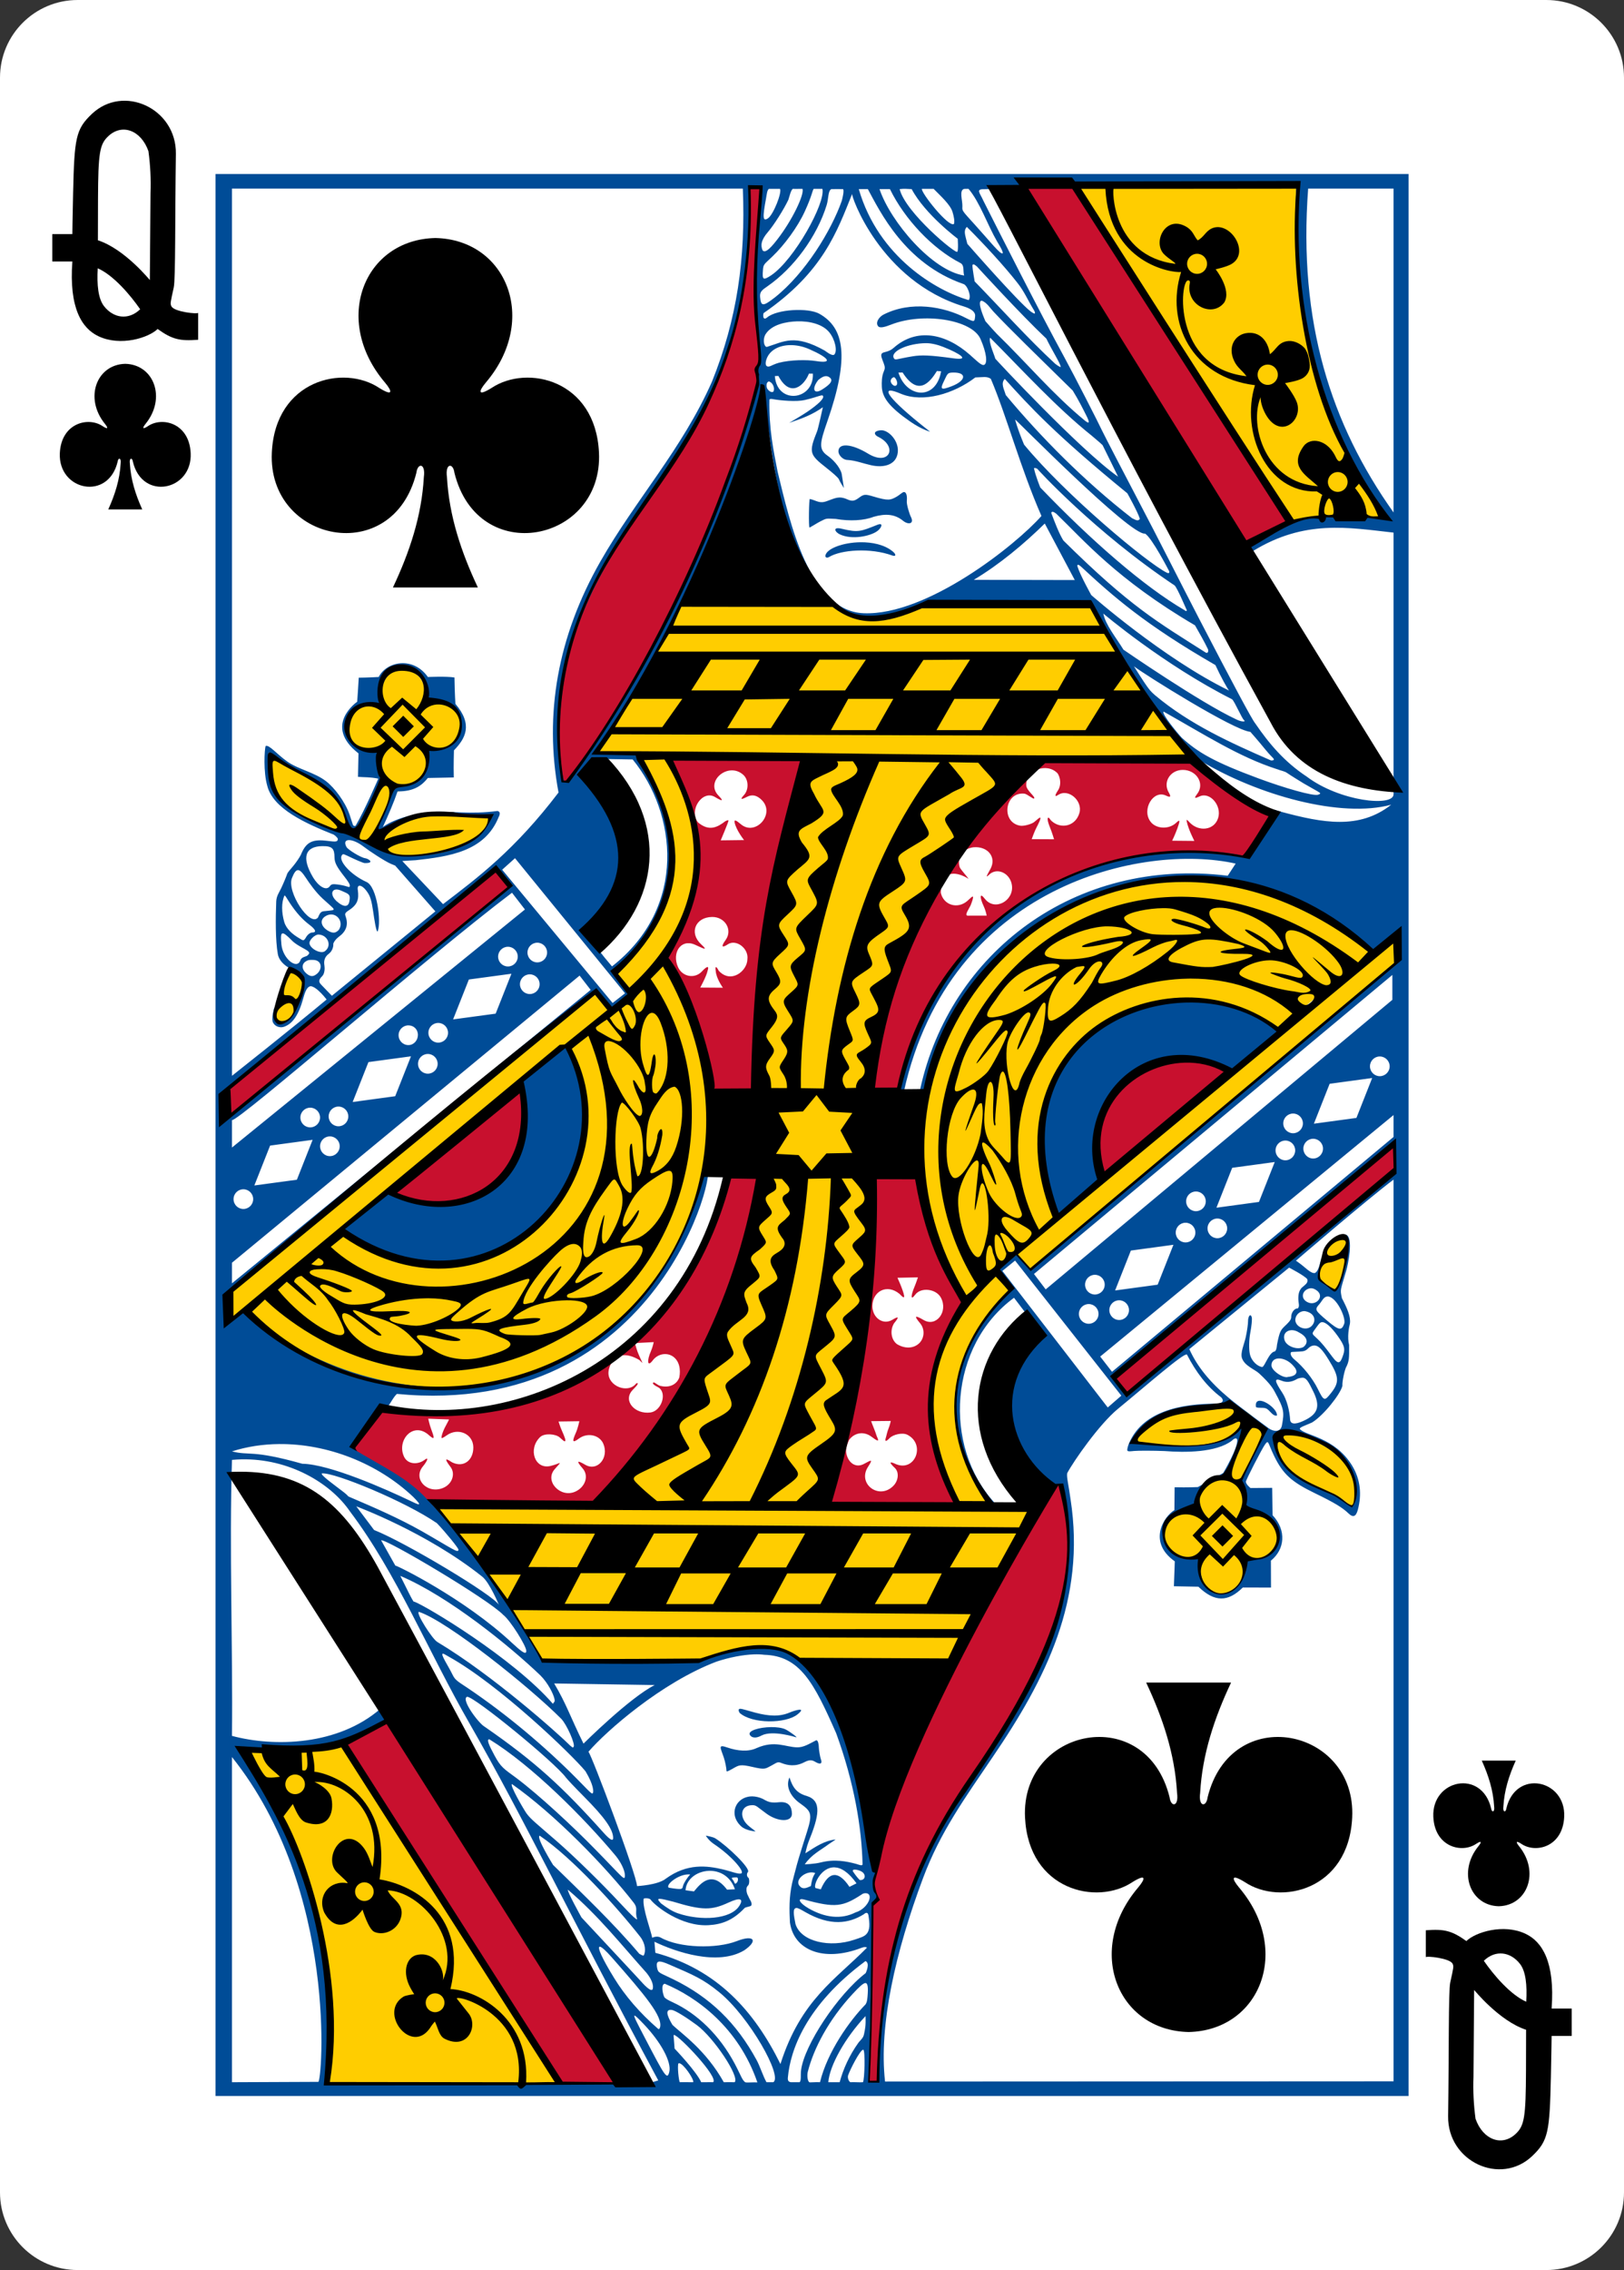<svg width="63" height="88" viewBox="0 0 63 88" fill="none" xmlns="http://www.w3.org/2000/svg">
<rect x="0" y="0" width="63" height="88" fill="#333333" stroke="none"/>
<g clip-path="url(#clip0)">
<path d="M59.987 0H3.013C1.349 0 0 1.347 0 3.01V84.99C0 86.653 1.349 88 3.013 88H59.987C61.651 88 63 86.653 63 84.99V3.01C63 1.347 61.651 0 59.987 0Z" fill="white"/>
<path d="M58.142 73.897C59.25 73.871 59.747 72.573 58.926 71.565C58.807 71.418 58.795 71.334 59.013 71.475C59.566 71.859 60.625 71.607 60.68 70.431C60.747 68.983 58.801 68.566 58.436 70.106C58.417 70.268 58.29 70.264 58.321 70.034C58.354 69.408 58.542 68.823 58.8 68.252C58.361 68.252 57.922 68.252 57.483 68.252C57.741 68.823 57.929 69.408 57.962 70.034C57.993 70.264 57.866 70.268 57.846 70.106C57.481 68.566 55.536 68.983 55.603 70.431C55.657 71.607 56.717 71.859 57.27 71.475C57.488 71.334 57.475 71.418 57.356 71.565C56.535 72.573 57.033 73.871 58.141 73.897C58.141 73.897 58.141 73.897 58.141 73.897H58.142Z" fill="black"/>
<path d="M4.859 14.104C3.75 14.129 3.253 15.427 4.074 16.435C4.193 16.582 4.206 16.666 3.988 16.525C3.435 16.141 2.375 16.393 2.321 17.569C2.254 19.017 4.199 19.435 4.564 17.895C4.584 17.732 4.71 17.736 4.68 17.966C4.647 18.592 4.459 19.177 4.2 19.748C4.64 19.748 5.079 19.748 5.518 19.748C5.26 19.177 5.072 18.592 5.038 17.966C5.008 17.736 5.135 17.732 5.154 17.895C5.519 19.435 7.465 19.017 7.397 17.569C7.343 16.393 6.283 16.141 5.731 16.525C5.513 16.666 5.525 16.582 5.644 16.435C6.465 15.427 5.968 14.129 4.86 14.104C4.859 14.104 4.86 14.104 4.86 14.104H4.859Z" fill="black"/>
<path d="M2.807 10.137H2.029V9.076H2.807C2.807 9.076 2.813 8.504 2.836 7.496C2.884 5.346 2.938 5.012 3.56 4.42C4.789 3.251 6.847 4.204 6.823 5.962C6.787 8.444 6.813 10.81 6.74 11.145C6.611 11.735 6.598 11.768 6.651 11.876C6.759 12.093 7.688 12.187 7.688 12.126V13.171C6.978 13.226 6.683 13.16 6.115 12.754C5.761 13.096 4.681 13.44 3.822 13.036C3.169 12.728 2.674 11.934 2.807 10.137H2.807ZM5.438 11.989C5.052 11.432 4.403 10.671 3.792 10.401C3.754 11.042 3.81 11.579 4.035 11.868C4.393 12.328 4.973 12.434 5.438 11.989V11.989ZM5.758 5.859C5.472 5.049 4.736 4.774 4.199 5.281C3.863 5.597 3.809 5.929 3.802 7.734C3.798 8.847 3.798 9.315 3.798 9.315C4.844 9.654 5.822 10.873 5.813 10.857L5.839 7.491C5.859 6.945 5.832 6.398 5.758 5.859H5.758Z" fill="black"/>
<path d="M60.192 77.863H60.971V78.924H60.192C60.192 78.924 60.186 79.496 60.164 80.504C60.116 82.654 60.062 82.988 59.44 83.58C58.211 84.749 56.153 83.796 56.177 82.038C56.212 79.556 56.187 77.19 56.259 76.855C56.388 76.265 56.401 76.232 56.349 76.124C56.241 75.907 55.311 75.813 55.311 75.874V74.829C56.021 74.774 56.316 74.84 56.885 75.246C57.239 74.904 58.319 74.56 59.178 74.964C59.831 75.272 60.326 76.066 60.192 77.863H60.192ZM57.562 76.011C57.947 76.568 58.596 77.329 59.207 77.599C59.245 76.958 59.19 76.421 58.965 76.132C58.606 75.672 58.027 75.566 57.562 76.011ZM57.242 82.141C57.528 82.951 58.263 83.226 58.801 82.719C59.137 82.403 59.19 82.071 59.198 80.267C59.202 79.153 59.202 78.686 59.202 78.686C58.156 78.346 57.178 77.127 57.186 77.143L57.161 80.509C57.14 81.055 57.168 81.602 57.241 82.141H57.242Z" fill="black"/>
<path d="M33.718 80.701C33.874 78.397 33.74 75.924 33.845 74.049C33.774 73.917 34.03 73.553 34.044 73.553C33.892 73.275 33.84 72.561 34.032 71.928C35.536 66.183 38.259 61.712 41.064 57.543C43.345 64.433 36.183 69.267 34.677 75.288C34.175 77.373 34.25 78.828 34.057 80.712L33.718 80.701ZM21.81 80.789L13.29 67.591L15.14 66.687L23.898 80.743L21.81 80.789ZM32.831 56.339C32.907 56.718 33.204 56.921 33.519 56.748C33.828 56.578 33.864 56.566 33.672 56.865C33.247 57.525 34.107 58.163 34.659 57.597C34.855 57.396 34.888 57.069 34.71 56.903C34.509 56.715 34.465 56.618 34.762 56.761C35.507 57.063 35.918 55.982 35.196 55.618C35.01 55.525 34.647 55.608 34.51 55.75C34.345 55.923 34.322 55.862 34.366 55.728C34.392 55.649 34.41 55.521 34.472 55.368C34.521 55.248 34.556 55.084 34.556 55.084L33.794 55.092C33.794 55.092 33.856 55.267 33.918 55.414C33.977 55.553 33.999 55.657 34.028 55.714C34.13 55.922 34.007 55.845 33.801 55.691C33.511 55.475 33.146 55.535 32.938 55.821C32.862 55.989 32.798 56.163 32.831 56.339V56.339ZM33.931 45.601L35.569 45.552C36.04 47.291 36.588 48.984 37.37 50.536C35.929 52.936 35.54 55.643 37.217 58.386L32.023 58.395C33.427 54.225 33.878 49.791 33.931 45.601V45.601ZM35.644 52.086C35.864 51.889 35.892 51.532 35.691 51.293C35.44 50.994 35.497 50.978 35.835 51.174C36.323 51.456 36.789 50.846 36.501 50.306C36.319 49.962 35.728 49.886 35.502 50.191C35.314 50.446 35.335 50.213 35.479 49.875C35.533 49.751 35.609 49.517 35.609 49.517L34.815 49.534C34.815 49.534 34.918 49.759 34.972 49.904C35.117 50.288 35.123 50.409 34.9 50.163C34.416 49.754 33.847 50.05 33.842 50.636C33.847 51.087 34.254 51.376 34.611 51.166C34.828 51.038 34.925 51.007 34.681 51.301C34.513 51.581 34.573 51.938 34.795 52.106C35.1 52.29 35.426 52.28 35.644 52.086V52.086ZM24.672 53.639C24.735 53.592 24.759 53.623 24.72 53.687C24.686 53.741 24.601 53.818 24.528 53.899C24.157 54.312 24.637 54.837 25.234 54.756C25.64 54.701 25.879 54.06 25.578 53.807C25.481 53.742 25.405 53.729 25.331 53.64C25.325 53.604 25.342 53.58 25.378 53.594C25.431 53.617 25.539 53.704 25.594 53.719C25.971 53.822 26.257 53.666 26.352 53.398C26.413 53.089 26.355 52.757 26.103 52.583C25.869 52.425 25.522 52.471 25.32 52.739C25.114 53.015 25.085 52.753 25.254 52.373C25.317 52.231 25.361 52.028 25.361 52.028L24.631 52.067C24.631 52.067 24.67 52.225 24.734 52.406C24.896 52.819 25.013 52.937 24.806 52.724C23.914 52.197 23.618 52.913 23.604 53.198C23.576 53.734 24.354 54.038 24.672 53.639V53.639ZM28.24 45.556L29.557 45.56C28.564 50.853 26.529 55.287 23.106 58.339L16.664 58.319L13.56 56.143L14.759 54.581C22.937 55.426 26.42 51.361 28.24 45.556V45.556ZM22.313 57.826C22.699 57.656 22.859 57.218 22.604 56.925C22.373 56.659 22.35 56.576 22.704 56.783C23.178 57.06 23.636 56.507 23.404 55.967C23.259 55.63 22.803 55.526 22.475 55.755C22.187 55.971 22.192 55.874 22.343 55.534C22.418 55.365 22.475 55.095 22.475 55.095L21.668 55.106C21.668 55.106 21.726 55.299 21.785 55.431C21.92 55.734 21.968 55.873 21.906 55.873C21.876 55.874 21.776 55.781 21.718 55.728C21.557 55.58 21.117 55.551 20.954 55.708C20.471 56.17 20.743 56.978 21.358 56.829C21.755 56.733 21.846 56.581 21.517 56.956C21.112 57.417 21.739 58.08 22.313 57.826V57.826ZM17.222 57.666C17.556 57.508 17.667 57.122 17.481 56.873C17.293 56.622 17.2 56.461 17.534 56.687C17.979 56.911 18.367 56.613 18.362 56.106C18.356 55.575 17.761 55.327 17.323 55.647C17.25 55.701 17.159 55.749 17.142 55.75C17.089 55.75 17.186 55.463 17.292 55.275C17.338 55.193 17.42 55.027 17.42 55.027L16.613 54.996C16.613 54.996 16.658 55.217 16.721 55.386C16.85 55.731 16.881 55.846 16.656 55.65C16.049 55.081 15.401 55.806 15.657 56.431C15.792 56.783 16.206 56.783 16.451 56.607C16.672 56.435 16.559 56.663 16.407 56.845C15.992 57.341 16.6 57.957 17.222 57.666V57.666ZM54.082 44.395L54.124 45.374L43.694 54.09L43.257 53.418L54.082 44.395ZM15.288 46.228C16.79 45.156 18.46 43.233 20.109 42.23C21.313 45.006 18.488 47.727 15.288 46.228ZM42.708 45.718C41.647 39.85 47.934 41.073 47.603 41.596L42.708 45.718ZM8.943 42.129L19.269 33.688L19.738 34.398L8.845 43.346L8.943 42.129ZM37.228 33.614C37.257 33.702 37.57 34.039 37.57 34.069C37.481 34.002 36.951 33.705 36.692 33.994C36.601 34.1 36.486 34.354 36.498 34.616C36.607 35.087 37.141 35.252 37.52 34.931C37.629 34.838 37.723 34.725 37.745 34.765C37.764 34.799 37.705 34.961 37.656 35.089C37.6 35.22 37.392 35.496 37.543 35.496L38.276 35.495C38.276 35.495 38.249 35.323 38.161 35.132C37.997 34.776 38.004 34.583 38.202 34.839C38.587 35.339 39.334 34.922 39.256 34.323C39.2 33.891 38.763 33.644 38.442 33.85C38.407 33.872 38.304 33.975 38.289 33.975C38.25 33.977 38.357 33.812 38.428 33.675C38.665 33.221 38.312 32.8 37.771 32.845C37.597 32.859 37.406 32.97 37.405 32.985C37.202 33.15 37.168 33.433 37.228 33.614V33.614ZM46.143 29.38C47.176 30.333 48.209 31.031 49.242 31.641L48.267 33.184C41.66 32.571 36.855 35.19 34.851 42.291L33.828 42.269C34.238 37.84 35.652 33.679 40.028 29.387L46.143 29.38ZM39.811 30.44C39.813 30.65 40.197 30.899 40.112 30.957C40.072 30.978 39.843 30.778 39.738 30.767C38.975 30.686 38.817 31.875 39.573 32.009C39.722 32.035 40.029 31.942 40.12 31.867C40.241 31.768 40.325 31.686 40.35 31.695C40.396 31.712 40.29 31.924 40.208 32.081C40.13 32.227 40.023 32.531 40.023 32.531L40.89 32.535C40.89 32.535 40.812 32.268 40.733 32.079C40.634 31.837 40.613 31.683 40.68 31.7C40.709 31.707 40.741 31.782 40.802 31.834C41.178 32.158 41.729 32.02 41.874 31.515C42.01 31.04 41.443 30.551 41.048 30.817C40.91 30.909 40.91 30.84 41.048 30.631C41.173 30.441 41.142 30.153 41.029 29.982C40.614 29.541 39.792 29.856 39.811 30.44V30.44ZM46.038 31.848C46.017 31.742 46.044 31.772 46.155 31.888C46.503 32.251 47.102 32.195 47.254 31.714C47.406 31.234 46.941 30.685 46.536 30.873C46.326 30.971 46.322 30.937 46.442 30.779C46.753 30.374 46.41 29.84 45.878 29.846C45.391 29.852 45.103 30.322 45.341 30.725C45.438 30.891 45.406 30.926 45.235 30.843C44.737 30.601 44.273 31.391 44.638 31.86C44.852 32.136 45.349 32.165 45.633 31.891C45.784 31.745 45.782 31.815 45.673 32.116C45.577 32.379 45.471 32.591 45.471 32.591L46.333 32.599C46.333 32.599 46.103 32.16 46.038 31.848V31.848ZM27.578 42.47C27.829 42.404 26.692 38.796 25.86 37.186C26.783 35.043 28.008 33.226 25.924 29.423L31.227 29.408C29.673 33.723 29.169 42.458 29.169 42.455L27.578 42.47ZM28.043 38.29C28.043 38.29 27.781 37.929 27.765 37.636C27.734 37.449 27.782 37.437 27.879 37.628C28.352 38.152 28.991 37.646 28.994 37.183C29.048 36.759 28.553 36.395 28.235 36.607C28.013 36.755 27.952 36.713 28.151 36.436C28.431 36.047 28.126 35.541 27.626 35.547C26.975 35.554 26.726 36.163 27.192 36.599C27.537 36.92 27.215 36.73 26.942 36.615C26.409 36.391 26.06 36.935 26.299 37.484C26.464 37.864 26.948 37.962 27.232 37.656C27.388 37.487 27.532 37.389 27.447 37.643C27.403 37.849 27.165 38.284 27.165 38.284L28.043 38.29ZM28.864 32.566C28.864 32.566 28.55 32.171 28.496 31.874C28.477 31.765 28.555 31.793 28.733 31.946C29.303 32.437 30.087 31.557 29.556 31.019C29.373 30.834 29.187 30.78 28.974 30.892C28.707 31.032 28.729 30.964 28.862 30.82C29.056 30.608 29.042 30.222 28.832 30.035C28.252 29.517 27.334 30.289 27.873 30.843C28.108 31.084 27.997 31.053 27.738 30.898C27.25 30.605 26.709 31.407 27.076 31.879C27.511 32.248 27.837 32.066 28.138 31.835C28.203 31.8 28.26 31.784 28.26 31.813C28.261 31.866 27.959 32.577 27.959 32.577L28.864 32.566ZM21.886 30.387C20.348 25.402 24.332 20.572 26.768 16.851C29.337 13.157 29.018 7.023 29.127 7.268L29.492 7.31C29.492 7.31 29.21 10.906 29.369 12.531C29.535 13.96 29.499 14.048 29.396 14.19C29.37 14.323 29.41 14.713 29.381 14.846C28.67 17.942 25.974 25.415 21.886 30.387V30.387ZM48.328 21.1L39.651 7.29L41.736 7.193C42.51 8.422 50.048 20.145 50.048 20.145L48.328 21.1Z" fill="#C8102E"/>
<path d="M12.6 81.034C13.586 77.406 10.913 68.97 9.242 67.868C11.202 67.785 13.558 67.746 13.484 67.637C13.484 67.637 21.816 80.777 21.748 80.847C21.683 80.912 12.6 81.034 12.6 81.034V81.034ZM46.368 60.455C44.349 60.167 45.145 58.486 46.444 58.312C46.275 58.34 46.583 57.476 47.63 57.127C47.867 56.695 48.054 55.956 48.272 55.614C47.644 55.818 46.881 56.35 44.03 55.931C44.278 54.576 47.006 54.345 47.989 54.554C48.557 54.687 49.118 55.535 49.291 55.553C51.041 55.261 53.268 56.849 52.595 58.461C52.49 58.691 52.224 58.188 51.635 57.973C49.73 57.281 49.596 56.247 49.158 55.784C48.999 55.754 48.157 57.426 48.157 57.426L48.42 58.561C48.877 58.519 50.907 59.777 48.38 60.629C47.681 63.045 46.364 61.34 46.368 60.455ZM51.153 49.669C51.045 49.559 51.238 48.807 51.494 48.375C51.633 48.141 51.953 47.984 52.14 48.017C52.474 48.076 52.422 48.563 51.98 49.99C51.961 50.196 51.509 50.217 51.153 49.669ZM10.943 39.68C10.389 39.678 10.886 38.167 11.227 37.687C11.339 37.538 11.781 37.856 11.804 38.075C11.845 38.467 11.244 39.835 10.943 39.68ZM10.55 29.407C11.226 29.57 12.294 30.253 12.804 30.628C13.438 31.102 13.265 32.034 13.773 32.117C14.115 31.947 14.744 30.421 14.744 30.421C14.744 30.421 14.902 29.637 14.455 29.395C13.342 28.795 13.362 28.146 13.433 28.088C13.763 27.23 14.419 27.383 14.774 27.335C14.782 26.866 14.766 25.875 15.735 25.977C16.583 26.058 16.666 27.271 16.31 27.283C16.303 27.262 17.912 27.051 17.897 28.116C17.888 28.693 16.933 29.431 16.636 29.163C16.636 29.163 16.796 30.313 15.354 30.708C15.017 31.051 14.742 32.514 14.742 32.384C15.611 31.597 16.973 31.413 19.121 31.695C17.79 34.169 14.11 33.011 13.822 32.533C11.971 31.973 10.234 31.243 10.55 29.407ZM26.403 23.477L32.258 23.403C32.236 23.602 34.099 24.449 35.71 23.53C36.021 23.352 42.254 23.451 42.254 23.451C43.669 25.547 46.239 29.354 46.239 29.354L40.353 29.492C35.358 33.553 34.723 38.098 33.517 42.58L35.692 42.602C39.189 32.544 47.819 32.586 53.248 36.879L47.662 41.436C43.335 39.248 41.482 45.699 42.794 45.715L54.042 36.496C54.042 36.496 54.234 37.248 54.215 37.274C53.413 38.328 40.004 49.242 40.004 49.242L39.415 48.589L38.651 49.238C38.651 49.238 38.957 49.798 39.228 50.078C36.571 52.216 36.484 56.138 38.442 58.278L37.482 58.356C37.127 58.808 34.692 53.783 37.425 50.55C36.321 48.38 35.641 45.428 35.503 45.291C35.532 45.639 33.761 45.523 33.761 45.523C33.626 49.933 33.167 54.257 32.11 58.424L40.248 58.599L36.784 64.628C36.784 64.628 32.896 64.53 31.221 64.413C29.473 63.392 28.465 64.168 26.824 64.546C24.488 64.615 21.051 64.506 21.051 64.537C19.885 62.216 18.632 60.508 16.929 58.518C16.713 58.157 23.842 58.38 23.842 58.38C23.842 58.38 27.405 52.975 28.054 51.448C28.561 50.257 29.697 45.919 29.697 45.919C29.75 46.145 29.05 44.791 27.421 44.822C26.073 53.804 15.428 56.83 9.023 51.048L8.963 50.004L23.078 38.524L23.706 39.25C23.571 39.142 15.04 46.26 15.182 46.215C17.71 47.542 20.636 46.468 20.296 42.112C22.299 40.66 24.072 38.969 25.816 37.242C25.854 37.175 27.762 41.536 27.715 42.375C28.813 42.005 29.463 42.78 29.442 42.648C29.047 40.126 31.25 30.564 31.292 29.465C30.069 29.366 28.447 29.411 25.903 29.31C27.946 33.276 27.236 35.962 24.38 38.405L23.782 37.653C24.025 37.788 27.954 34.378 24.791 29.284C24.646 29.296 23.123 29.146 23.123 29.146L26.403 23.477ZM41.569 7.086C41.569 7.086 50.477 6.872 50.48 7.133C50.196 11.933 51.312 16.31 54.004 20.359C54.004 20.359 50.058 20.219 50.13 20.269L41.569 7.086Z" fill="#FFCD00"/>
<path d="M8.36 6.746L8.36 81.253L54.644 81.253L54.644 6.746L8.36 6.746ZM50.293 7.07C50.289 7.066 49.696 14.955 53.801 20.122C51.293 19.741 49.858 20.126 48.398 21.16L48.598 21.367C50.609 20.128 52.315 20.454 54.06 20.647L54.06 30.796C54.048 31.289 51.97 31.07 50.688 30.103C49.836 29.54 49.238 28.84 48.691 28.038C48.573 27.902 47.842 26.536 46.499 23.95C45.817 22.634 44.915 20.841 44.182 19.45C43.708 18.55 42.826 16.849 42.763 16.714C42.633 16.431 41.673 14.553 41.299 13.869C40.312 12.063 38.718 8.913 38.149 7.784C38.023 7.491 37.832 7.326 38.175 7.335C38.251 7.337 38.327 7.325 38.37 7.335C38.431 7.365 38.504 7.278 38.504 7.278L50.293 7.07ZM29.097 7.245L29.516 7.294C29.499 8.135 29.372 8.762 29.339 9.882C29.289 11.082 29.308 11.995 29.436 13.166C29.498 13.742 29.536 14.115 29.44 14.19C29.393 14.228 29.352 14.427 29.394 14.5C29.387 14.66 29.366 14.979 29.366 14.979C28.72 18.152 25.254 26.286 22.059 30.253C22.005 30.273 21.945 30.293 21.881 30.314C21.535 28.768 21.732 26.703 22.14 25.151C22.733 22.996 23.843 21.267 25.077 19.53C27.898 15.563 29.148 12.573 29.097 7.245L29.097 7.245ZM8.999 7.312L28.817 7.312C28.927 10.039 28.597 12.363 27.621 14.792C26.463 17.409 24.667 19.355 23.293 21.763C21.633 24.672 21.102 27.688 21.667 30.723C19.972 32.948 18.543 34.016 17.187 35.05C17.187 35.05 16.171 33.978 15.606 33.379C15.606 33.379 15.844 33.359 16.123 33.347C17.411 33.203 18.805 33.019 19.344 31.675C19.421 31.525 19.388 31.459 19.297 31.438C18.289 31.578 17.412 31.437 16.84 31.477C15.441 31.576 14.85 32.062 14.85 32.062C15.064 31.604 15.281 31.095 15.423 30.679C16.059 30.685 16.371 30.447 16.597 30.159C16.919 30.15 17.166 30.151 17.604 30.139C17.59 29.703 17.61 29.088 17.61 29.088C18.055 28.628 18.357 28.098 17.667 27.286C17.667 27.286 17.64 26.908 17.63 26.263C17.312 26.212 16.599 26.245 16.599 26.245C16.023 25.432 15.002 25.636 14.691 26.244C14.691 26.244 14.232 26.27 13.917 26.271C13.911 26.443 13.856 27.205 13.856 27.205C13.856 27.205 12.513 28.123 13.907 29.205L13.888 30.115C14.149 30.136 14.336 30.118 14.676 30.184C14.676 30.184 14.143 31.425 13.793 32.014C13.673 32.045 13.701 31.976 13.556 31.565C13.382 31.079 12.988 30.549 12.653 30.288C12.2 29.938 11.579 29.829 11.147 29.524C10.73 29.23 10.435 28.851 10.303 28.922C10.26 29.069 10.211 29.917 10.368 30.461C10.589 31.357 11.875 31.928 12.948 32.356C13.03 32.41 13.104 32.491 13.104 32.52C13.107 32.668 12.963 32.623 12.611 32.587C12.078 32.534 11.858 32.68 11.672 33.135C11.616 33.248 11.483 33.442 11.376 33.57C11.268 33.698 11.156 33.823 11.14 33.878C11.124 33.932 11.014 34.209 10.904 34.44C10.837 34.582 10.725 34.731 10.716 34.942C10.691 35.584 10.682 36.446 10.778 36.989C10.849 37.389 11.352 37.618 11.525 37.65C11.791 37.7 11.839 37.97 11.798 38.192C11.593 39.283 10.966 39.951 10.766 39.592C10.713 39.498 10.657 39.052 10.642 39.058C10.633 39.062 10.537 39.437 10.574 39.59C10.613 39.754 10.822 39.875 11.029 39.8C11.335 39.688 11.576 39.384 11.767 38.692C11.844 38.409 11.918 38.251 12.05 38.23C12.292 38.247 12.67 38.747 12.67 38.747C11.413 39.797 9 41.704 9 41.704L8.999 7.312ZM50.747 7.312L54.06 7.312L54.06 19.867C51.622 16.431 50.361 12.483 50.747 7.312ZM35.138 7.32C35.218 7.322 35.296 7.328 35.367 7.332C35.888 8.312 37.157 9.259 37.153 9.255C37.153 9.255 37.184 9.681 37.138 9.757C37.111 9.888 35.121 8.239 34.9 7.332C34.977 7.32 35.058 7.318 35.138 7.32L35.138 7.32ZM29.829 7.321C29.96 7.323 30.194 7.318 30.258 7.321C30.343 7.457 30.002 8.325 29.79 8.465C29.59 8.597 29.576 8.443 29.72 7.676C29.743 7.554 29.756 7.366 29.829 7.321V7.321ZM30.754 7.321C30.928 7.328 30.957 7.318 31.13 7.321C31.213 7.532 30.736 8.538 30.144 9.296C29.837 9.69 29.682 9.804 29.586 9.71C29.505 9.531 29.508 9.322 29.79 8.995C30.023 8.726 30.42 8.095 30.584 7.742C30.628 7.613 30.673 7.385 30.754 7.321V7.321ZM31.568 7.321C31.724 7.324 31.81 7.318 31.903 7.321C32.036 7.861 30.807 10.08 29.91 10.677C29.591 10.888 29.57 10.832 29.596 10.477C29.613 10.238 29.636 10.257 29.963 9.944C30.43 9.497 30.941 8.806 31.221 8.194C31.51 7.566 31.516 7.366 31.568 7.321ZM35.763 7.321C35.956 7.322 36.079 7.32 36.218 7.321C36.463 7.571 36.864 7.928 36.95 8.213C37.004 8.388 37.043 8.589 37.005 8.684C36.791 8.818 35.722 7.466 35.763 7.321ZM37.489 7.321C37.52 7.321 37.547 7.323 37.572 7.321C38.014 7.841 38.302 8.71 38.68 9.36C38.728 9.442 39.073 9.982 38.791 9.779C38.676 9.684 38.466 9.445 38.132 9.064C37.342 8.165 37.318 8.22 37.334 7.997C37.34 7.761 37.205 7.394 37.39 7.326C37.426 7.321 37.459 7.32 37.489 7.321L37.489 7.321ZM32.247 7.332C32.405 7.326 32.55 7.332 32.707 7.332C32.748 7.402 32.693 7.645 32.655 7.786C32.25 8.936 31.242 10.591 30.059 11.531C29.599 11.887 29.521 11.885 29.487 11.517C29.468 11.304 29.566 11.242 29.782 11.091C30.786 10.393 31.688 9.182 32.07 7.945C32.144 7.705 32.116 7.405 32.247 7.332L32.247 7.332ZM33.315 7.332C33.405 7.328 33.583 7.337 33.667 7.332C34.135 8.192 35.099 10.217 37.364 11.006C37.527 11.042 37.701 11.507 37.576 11.634C36.334 11.273 34.08 9.971 33.315 7.332ZM34.119 7.332L34.524 7.332C35.094 8.496 36.166 9.638 37.264 10.2C37.424 10.291 37.349 10.519 37.403 10.68C36.17 10.496 34.552 8.61 34.119 7.332V7.332ZM33.059 7.513C32.986 7.525 34.134 10.893 37.397 11.882C37.68 11.971 37.846 12.093 37.828 12.261C37.805 12.472 37.812 12.499 37.497 12.341C36.605 11.874 35.335 11.655 34.273 12.196C34.108 12.28 33.939 12.51 34.073 12.655C34.149 12.729 34.336 12.674 34.575 12.581C35.811 12.099 37.702 12.383 38.036 13.14C38.273 13.678 38.313 14.075 38.184 14.141C38.085 14.191 37.917 14.011 37.622 13.751C36.682 12.924 35.558 12.694 34.664 13.488C34.471 13.66 34.279 13.63 34.212 13.701C34.146 13.77 34.224 13.925 34.279 14.075C34.336 14.233 34.339 14.276 34.282 14.409C34.204 14.591 34.201 14.825 34.209 14.998C34.23 15.422 34.51 15.787 35.314 16.345C35.759 16.654 36.081 16.735 36.081 16.735C36.081 16.735 35.888 16.585 35.667 16.406C34.352 15.337 34.113 14.902 34.966 15.272C35.817 15.616 36.998 15.271 37.835 14.632C38.119 14.627 38.288 14.577 38.438 14.687C39.062 16.155 39.572 18.108 40.401 20.002C39.411 21.124 35.964 23.871 33.505 23.773C31.383 23.689 30.634 20.206 30.165 18.281C30.007 17.466 29.826 16.637 29.848 15.486C29.848 15.486 29.886 15.455 29.941 15.466C30.297 15.533 30.909 15.58 31.22 15.507C31.785 15.375 31.898 15.274 31.931 15.357C31.97 15.456 31.735 15.677 31.324 15.959C31.146 16.082 30.615 16.393 30.615 16.393C31.125 16.219 31.518 16.075 31.922 15.786C31.922 15.786 31.737 16.622 31.702 16.708C31.367 17.543 31.399 17.619 32.053 18.133C32.281 18.312 32.489 18.491 32.538 18.569C32.592 18.695 32.666 18.803 32.735 18.919C32.735 18.919 32.703 18.668 32.65 18.361C32.573 18.081 32.299 17.802 32.104 17.666C31.747 17.417 31.802 17.173 32.098 16.325C32.97 13.823 32.748 12.708 31.788 12.165C31.355 11.92 30.142 11.985 29.76 12.305C29.572 12.463 29.598 12.153 29.628 12.133C31.931 10.545 32.471 8.973 33.059 7.513L33.059 7.513ZM37.505 8.795C38.159 9.446 38.973 10.33 39.463 10.958C39.732 11.293 39.874 11.637 40.088 11.989C40.129 12.052 40.169 12.125 40.14 12.155C40.129 12.168 40.035 12.113 39.983 12.074C39.504 11.712 37.526 9.453 37.526 9.453C37.435 9.082 37.371 8.955 37.505 8.795L37.505 8.795ZM37.754 10.249C37.795 10.241 37.862 10.303 37.896 10.329C37.896 10.329 39.61 12.205 40.592 13.128C40.785 13.535 41.155 14.121 41.146 14.219C41.142 14.263 40.936 14.104 40.936 14.104C39.851 13.101 38.849 11.975 37.807 10.907C37.817 10.913 37.725 10.465 37.724 10.284C37.729 10.262 37.74 10.252 37.754 10.249ZM38.093 11.658C38.283 11.732 38.408 11.939 38.531 12.071C39.136 12.722 40.29 13.839 41.614 15.139C41.845 15.515 42.013 15.852 42.124 16.073C42.307 16.424 42.246 16.434 42.085 16.304C40.858 15.298 39.831 14.072 38.676 12.949C38.526 12.794 38.226 12.45 38.226 12.45C38.237 12.463 37.85 11.641 38.093 11.658ZM30.916 12.457C31.421 12.441 31.919 12.572 32.171 12.883C32.4 13.166 32.492 13.614 32.365 13.745C32.286 13.826 32.005 13.597 32.005 13.597C30.814 12.927 30.404 13.249 29.758 13.446C29.666 13.474 29.567 13.225 29.686 12.978C29.923 12.569 30.524 12.469 30.916 12.457ZM38.411 13.091C39.686 14.372 40.98 15.795 42.359 16.896C42.552 17.062 42.684 17.168 42.773 17.257C42.955 17.619 43.374 18.48 43.374 18.48C41.896 17.444 38.568 13.873 38.604 13.896C38.638 13.913 38.325 13.243 38.411 13.091V13.091ZM35.918 13.303C36.15 13.301 36.405 13.374 36.606 13.454C37.248 13.71 37.652 13.981 36.987 13.891C36.062 13.764 35.746 13.758 35.407 13.812C34.778 13.914 34.729 13.984 34.674 13.884C34.529 13.621 35.22 13.31 35.918 13.303V13.303ZM30.665 13.379C30.897 13.377 31.149 13.428 31.395 13.536C32.18 13.88 32.318 14.104 31.65 13.996C31.303 13.941 30.668 13.946 30.212 14.064C30.068 14.101 29.909 14.186 29.871 14.198C29.71 14.249 29.665 14.128 29.734 13.925C29.854 13.575 30.222 13.381 30.665 13.379ZM36.347 14.382L36.509 14.394C36.306 15.543 35.162 15.431 34.853 14.444L35.015 14.441C35.618 15.385 36.069 14.829 36.347 14.382L36.347 14.382ZM36.985 14.442C37.514 14.436 37.479 14.755 36.928 14.969C36.506 15.132 36.458 15.102 36.613 14.786C36.762 14.481 36.747 14.444 36.985 14.442ZM31.381 14.483L31.534 14.483C31.586 15.519 30.146 15.709 30.058 14.579L30.195 14.573C30.666 15.461 31.211 14.924 31.381 14.483L31.381 14.483ZM32.077 14.584C32.11 14.589 32.142 14.602 32.174 14.625C32.337 14.736 32.235 14.889 31.882 15.106C31.563 15.305 31.481 15.064 31.744 14.73C31.867 14.627 31.977 14.569 32.077 14.584V14.584ZM34.67 14.623C34.733 14.603 34.882 14.883 34.755 14.95C34.679 14.99 34.567 14.876 34.554 14.791C34.545 14.724 34.587 14.649 34.67 14.623V14.623ZM38.979 14.688C39.939 15.749 40.906 16.814 43.733 19.123C43.733 19.123 44.133 19.835 44.22 20.114C44.152 20.199 44.115 20.189 43.917 20.09C42.073 18.663 40.359 16.927 39.016 15.313C38.952 15.085 38.81 14.866 38.979 14.688L38.979 14.688ZM29.837 14.79C29.859 14.793 29.875 14.809 29.88 14.811C29.982 14.86 30.072 15.059 30.002 15.181C29.931 15.237 29.823 15.151 29.775 15.084C29.728 15.017 29.727 14.893 29.759 14.84C29.787 14.795 29.814 14.786 29.836 14.79L29.837 14.79ZM29.597 14.963C30.024 18.495 30.647 23.737 33.661 23.944C34.65 24.012 35.794 23.333 35.98 23.445L42.243 23.395C43.527 26.006 44.907 27.689 46.541 29.474C48.81 30.839 52.023 31.725 53.969 31.195C52.73 32.174 51.301 31.897 49.727 31.477C49.639 31.454 49.546 31.426 49.454 31.394L48.266 33.186C45.62 32.558 37.127 33.003 34.888 42.262C34.888 42.262 35.118 42.38 35.064 42.316C36.843 34.279 44.354 32.677 47.935 33.478L47.627 33.949C41.685 33.22 36.848 36.947 35.695 42.231L35.81 42.335C38.039 34.346 47.413 31.39 53.224 36.928L54.29 36.171L54.255 37.195L39.968 49.198L39.397 48.606C39.155 48.789 38.931 48.988 38.701 49.22C38.701 49.22 39.276 49.891 39.293 49.934C36.923 51.87 36.165 55.609 38.423 58.219C38.668 58.502 38.629 58.57 38.583 58.258C36.563 56.054 36.819 52.156 39.337 50.309L39.845 50.976C38.757 53.417 38.185 57.224 41.06 57.554C42.105 60.361 40.903 63.687 39.562 65.916C38.14 68.484 36.417 70.619 35.341 73.416C34.819 74.583 33.987 78.046 34.031 80.691L33.718 80.688L33.855 73.858C33.855 73.858 34.039 73.586 34.047 73.558C33.857 73.204 33.862 72.867 33.99 72.502C33.363 70.3 33.311 66.343 31.287 64.525C30.294 63.67 28.975 63.636 27.268 64.337C23.499 64.344 24.058 64.538 21.015 64.364C19.756 62.053 18.229 59.801 16.577 58.132C15.805 57.269 14.727 56.801 13.718 56.175C14.122 55.405 14.586 54.837 15.087 54.472C15.192 54.323 15.263 54.162 15.397 54.036C25.659 55.024 27.884 45.059 27.416 45.313L27.325 45.391C24.52 55.659 14.49 55.264 9.471 50.825C8.903 51.394 8.756 50.759 8.734 50.226L23.114 38.473L23.764 39.124L24.395 38.542L23.879 37.616C27.648 33.703 25.948 31.956 24.738 29.275C24.772 29.134 23.131 29.189 23.131 29.189C24.15 27.665 25.017 26.098 25.869 24.527C27.191 22.149 29.023 17.983 29.597 14.963V14.963ZM39.38 16.263C39.373 16.226 43.846 20.773 44.42 20.686C44.687 20.843 45.352 22.136 45.352 22.136C45.371 22.177 45.368 22.252 45.261 22.199C44.504 21.824 41.343 19.193 39.726 17.235C39.608 16.949 39.464 16.587 39.38 16.263ZM34.168 16.68C33.841 16.71 33.923 16.867 34.063 16.931C34.843 17.309 34.507 18.084 33.684 17.591C33.035 17.195 32.521 17.16 32.525 17.502C32.528 17.646 32.703 17.831 32.874 17.83C33.195 17.85 33.486 17.968 33.801 18.037C34.292 18.143 34.66 18.012 34.783 17.713C34.992 17.205 34.495 16.651 34.168 16.68V16.68ZM40.142 18.142C40.175 18.142 40.209 18.159 40.24 18.173C40.185 18.125 42.464 20.629 45.571 22.698C45.692 22.837 45.992 23.559 46.04 23.657C46.028 23.725 45.959 23.658 45.959 23.658C44.39 22.749 42.319 20.945 40.356 18.898C40.356 18.898 40.168 18.444 40.11 18.148C40.12 18.144 40.131 18.142 40.142 18.142L40.142 18.142ZM35.063 19.075C34.992 19.085 34.898 19.192 34.781 19.256C34.542 19.388 34.466 19.423 33.879 19.247C33.56 19.151 33.508 19.157 33.318 19.299C33.152 19.422 33.06 19.443 32.874 19.36C32.54 19.209 32.386 19.319 32.076 19.427C31.782 19.534 31.681 19.403 31.416 19.343C31.381 19.343 31.366 20.415 31.401 20.449C31.413 20.461 31.676 20.287 31.826 20.211C32.082 20.08 32.045 20.101 32.42 20.116C32.974 20.212 33.522 20.18 33.892 20.034C34.354 19.903 34.714 19.928 35.033 20.189C35.226 20.348 35.483 20.322 35.333 20.03C35.281 19.929 35.164 19.557 35.178 19.419C35.199 19.212 35.153 19.079 35.077 19.075C35.072 19.075 35.068 19.074 35.063 19.075L35.063 19.075ZM40.817 19.842C40.865 19.828 40.941 19.891 40.973 19.911C42.022 20.919 43.316 22.459 46.358 24.242C46.517 24.521 46.731 24.891 46.867 25.18C46.879 25.26 46.86 25.331 46.782 25.303C44.902 24.108 43.856 23.528 41.25 20.952C41.088 20.691 40.916 20.246 40.781 19.884C40.788 19.859 40.801 19.846 40.817 19.842V19.842ZM40.53 20.295L41.694 22.486L37.775 22.478C38.771 21.883 39.721 21.089 40.53 20.295L40.53 20.295ZM34.118 20.321C34.096 20.324 34.068 20.331 34.035 20.345C33.392 20.601 33.294 20.654 32.656 20.498C32.284 20.408 32.386 20.624 32.577 20.714C33.058 20.94 33.756 20.78 34.014 20.601C34.163 20.505 34.272 20.299 34.118 20.321L34.118 20.321ZM33.375 21.021C32.701 21.03 32.065 21.266 32.018 21.541C32.009 21.593 32.063 21.653 32.168 21.59C32.625 21.314 33.759 21.224 34.616 21.535C34.755 21.585 34.779 21.499 34.635 21.38C34.315 21.114 33.836 21.015 33.375 21.021L33.375 21.021ZM41.833 21.896C41.865 21.904 41.907 21.941 41.927 21.957C43.195 23.131 44.419 24.21 47.149 25.782C47.346 26.212 47.63 26.726 47.68 26.771C45.122 25.526 42.333 23.068 42.333 23.068C42.333 23.068 41.895 22.284 41.794 21.948C41.791 21.92 41.797 21.905 41.806 21.898C41.813 21.893 41.822 21.893 41.833 21.895L41.833 21.896ZM42.801 23.785C42.801 23.785 45.136 25.766 47.799 27.11C47.907 27.214 48.174 27.852 48.262 27.92C48.35 27.989 48.156 27.989 47.964 27.89C46.571 27.246 43.583 25.186 43.583 25.186C43.296 24.715 42.886 24.225 42.801 23.785ZM43.99 25.831C44.399 26.146 47.865 28.32 48.505 28.37C48.505 28.37 48.811 28.715 49.064 29.028C49.299 29.32 49.386 29.366 49.413 29.425C49.44 29.484 49.325 29.481 49.305 29.479C47.746 28.799 46.159 28.084 44.811 26.954C44.629 26.799 44.588 26.728 44.498 26.61C44.38 26.452 44.027 25.89 43.99 25.831ZM15.659 25.892C16.142 25.94 16.635 26.438 16.633 27.176C18.805 27.359 17.778 29.373 16.516 29.065C17.017 30.21 15.514 30.64 15.302 30.445C15.217 30.815 14.645 32.006 14.523 32.36C16.133 31.216 18.723 31.724 19.098 31.65C18.163 33.611 15.105 33.134 15.004 33.052C15.004 33.052 13.385 32.281 13.265 32.259C11.17 31.587 10.551 31.192 10.409 29.23C10.419 29.158 10.448 29.16 10.518 29.212C10.7 29.338 11.405 29.799 11.666 29.925C12.858 30.488 13.201 31.098 13.561 32.056C13.647 32.149 13.717 32.141 13.825 32.058C14.285 31.46 14.5 30.963 14.714 30.321C14.741 30.25 14.802 30.176 14.766 30.073C14.682 29.789 14.475 29.423 14.687 29.146C14.013 29.177 13.369 28.683 13.451 28.189C13.63 27.273 14.018 27.438 14.744 27.304C14.702 26.245 15.176 25.844 15.659 25.892L15.659 25.892ZM45.139 27.585C46.724 28.478 48.071 29.344 49.516 29.81C49.722 29.887 49.828 29.893 49.93 29.965C50.033 30.038 50.473 30.311 50.577 30.372C51.236 30.759 51.303 30.741 51.14 30.806C50.959 30.878 49.802 30.539 48.824 30.177C47.089 29.534 46.475 29.169 45.848 28.602C45.707 28.455 45.048 27.665 45.139 27.585V27.585ZM23.458 29.423L24.543 29.441C26.234 31.505 26.695 35.15 23.741 37.464C23.339 36.997 22.97 36.505 22.609 36.006C24.995 34.013 24.271 32.02 22.549 30.027L23.458 29.423ZM13.532 32.567C13.666 32.564 13.88 32.647 14.103 32.818C14.341 33.001 14.926 33.385 15.167 33.489C15.291 33.542 15.33 33.556 15.33 33.556L16.889 35.331L12.875 38.602C12.875 38.602 12.549 38.268 12.445 38.156C12.347 38.051 12.375 37.962 12.498 37.843C12.596 37.747 12.603 37.538 12.586 37.436C12.562 37.284 12.566 37.113 12.758 36.971C12.912 36.857 12.937 36.657 12.929 36.602C12.923 36.557 13.013 36.411 13.147 36.313C13.429 36.107 13.514 35.856 13.419 35.561C13.379 35.438 13.357 35.405 13.519 35.297C13.885 35.066 13.923 34.852 13.883 34.518C13.827 34.22 14.089 34.296 14.304 34.669C14.421 34.873 14.455 35.207 14.514 35.588C14.583 36.036 14.631 36.158 14.655 36.095C14.794 35.733 14.63 34.374 14.217 34.19C13.615 33.92 13.111 33.371 13.262 33.155C13.315 33.08 13.324 33.106 13.691 33.276C13.906 33.376 14.106 33.456 14.135 33.457C14.561 33.471 14.302 33.288 14.164 33.269C13.998 33.246 13.5 32.942 13.442 32.836C13.345 32.659 13.398 32.57 13.532 32.567V32.567ZM12.505 32.801C12.898 32.796 12.973 32.901 12.977 33.24C12.98 33.44 13.054 33.594 13.367 33.992C13.494 34.154 13.579 34.279 13.571 34.342C13.557 34.447 13.519 34.339 13.087 34.287C12.934 34.269 12.856 34.267 12.802 34.346C12.653 34.568 12.338 34.337 12.144 34.011C11.681 33.234 11.844 32.808 12.505 32.801V32.801ZM19.979 33.269L24.247 38.506L23.765 38.881L19.481 33.715L19.979 33.269ZM19.265 33.591L19.723 34.365C19.723 34.365 18.4 35.498 18.052 35.817C15.243 38.098 8.902 43.277 8.902 43.277L8.816 42.235L19.265 33.591ZM11.563 33.731C11.646 33.733 11.741 33.839 11.876 34.045C11.993 34.225 12.245 34.584 12.513 34.832C13.033 35.312 13.083 35.268 12.661 35.314C12.493 35.332 12.438 35.312 12.336 35.568C12.026 35.956 11.111 34.568 11.326 34.037C11.409 33.83 11.479 33.728 11.563 33.731V33.731ZM13.085 34.483C13.181 34.492 13.271 34.545 13.348 34.577C13.575 34.67 13.59 34.725 13.553 34.942C13.517 35.149 13.36 35.203 13.05 34.929C12.843 34.734 12.849 34.542 12.986 34.492C13.02 34.482 13.053 34.48 13.085 34.483L13.085 34.483ZM19.862 34.608L20.364 35.257L8.999 44.485L8.999 43.423C9.277 43.459 16.561 37.1 19.862 34.608V34.608ZM11.037 34.714C11.067 34.707 11.114 34.811 11.241 35.002C11.498 35.389 11.733 35.645 12.002 35.848C12.257 36.041 12.286 36.148 12.111 36.15C12.037 36.15 11.934 36.229 11.88 36.321C11.773 36.507 11.764 36.463 11.597 36.365C11.359 36.226 11.107 36.019 11.026 35.739C10.923 35.382 10.909 34.985 11.037 34.714V34.714ZM12.834 35.45C13.124 35.44 13.332 35.778 13.14 36.052C13.034 36.156 12.938 36.206 12.725 36.081C12.445 35.915 12.394 35.66 12.624 35.518C12.695 35.473 12.767 35.453 12.834 35.45ZM10.966 36.183C11.027 36.18 11.137 36.268 11.322 36.458C11.463 36.603 11.709 36.727 11.807 36.782C12.027 36.905 12.038 36.948 11.918 37.047C11.867 37.089 11.699 37.092 11.653 37.226C11.523 37.608 10.97 37.164 10.917 36.617C10.89 36.339 10.888 36.186 10.966 36.183V36.183ZM12.357 36.228C12.72 36.243 12.891 36.668 12.601 36.876C12.444 36.99 12.046 36.789 12.007 36.581C11.981 36.447 12.219 36.222 12.357 36.228ZM20.843 36.544C21.053 36.544 21.224 36.715 21.224 36.926C21.224 37.137 21.053 37.308 20.843 37.308C20.633 37.308 20.462 37.137 20.462 36.926C20.462 36.715 20.633 36.544 20.843 36.544ZM19.704 36.702C19.915 36.702 20.085 36.873 20.085 37.084C20.085 37.295 19.915 37.466 19.704 37.466C19.494 37.466 19.323 37.295 19.323 37.084C19.323 36.873 19.494 36.702 19.704 36.702ZM12.144 37.212C12.494 37.215 12.512 37.563 12.304 37.743C12.18 37.85 12.068 37.883 11.907 37.755C11.687 37.578 11.698 37.365 11.869 37.266C11.966 37.202 12.046 37.211 12.144 37.212L12.144 37.212ZM19.84 37.748L19.228 39.295L17.577 39.518L18.189 37.971L19.84 37.748ZM20.552 37.771C20.763 37.771 20.933 37.942 20.933 38.153C20.933 38.364 20.763 38.535 20.552 38.535C20.342 38.535 20.17 38.364 20.17 38.153C20.17 37.942 20.342 37.771 20.552 37.771ZM54.014 37.794L54.014 38.759L40.566 49.984L40.111 49.387L54.014 37.794ZM22.484 37.82L22.914 38.374L8.999 49.749L8.999 48.951L22.484 37.82ZM46.138 38.741C42.759 38.713 39.2 41.345 40.955 47.193L42.726 45.769C41.964 41.913 45.006 40.378 47.896 41.499L49.694 39.962C48.756 39.17 47.461 38.752 46.138 38.741V38.741ZM17 39.655C17.21 39.655 17.381 39.826 17.381 40.037C17.381 40.248 17.21 40.419 17 40.419C16.789 40.419 16.619 40.248 16.619 40.037C16.619 39.826 16.789 39.655 17 39.655ZM15.843 39.749C16.053 39.749 16.212 39.907 16.212 40.119C16.212 40.33 16.053 40.514 15.843 40.514C15.632 40.514 15.462 40.342 15.462 40.131C15.462 39.92 15.632 39.749 15.843 39.749ZM22 40.525L20.244 41.934C20.698 45.626 18.906 47.507 15.055 46.241L13.193 47.722C18.225 51.193 24.81 46.719 22 40.525V40.525ZM16.597 40.858C16.807 40.858 16.978 41.029 16.978 41.24C16.978 41.451 16.807 41.622 16.597 41.622C16.386 41.622 16.216 41.451 16.216 41.24C16.216 41.029 16.386 40.858 16.597 40.858ZM15.943 40.949L15.331 42.496L13.681 42.72L14.293 41.173L15.943 40.949ZM53.526 40.955C53.737 40.955 53.909 41.126 53.909 41.337C53.909 41.548 53.737 41.719 53.526 41.719C53.316 41.719 53.145 41.548 53.145 41.337C53.145 41.126 53.316 40.955 53.526 40.955ZM53.231 41.79L52.62 43.337L50.97 43.561L51.581 42.014L53.231 41.79ZM13.13 42.897C13.341 42.897 13.512 43.068 13.512 43.279C13.512 43.49 13.341 43.661 13.13 43.661C12.92 43.661 12.749 43.49 12.749 43.279C12.749 43.068 12.92 42.897 13.13 42.897ZM12.034 42.94C12.244 42.94 12.416 43.111 12.416 43.322C12.416 43.533 12.244 43.704 12.034 43.704C11.823 43.704 11.653 43.533 11.653 43.322C11.653 43.111 11.823 42.94 12.034 42.94ZM50.163 43.167C50.373 43.167 50.544 43.338 50.544 43.549C50.544 43.76 50.373 43.931 50.163 43.931C49.952 43.931 49.782 43.76 49.782 43.549C49.782 43.338 49.952 43.167 50.163 43.167ZM54.06 43.226L54.06 44.075L43.139 53.179L42.68 52.588L54.06 43.226ZM12.797 44.053C13.008 44.053 13.178 44.224 13.178 44.435C13.178 44.647 13.008 44.819 12.797 44.819C12.587 44.819 12.416 44.647 12.416 44.435C12.416 44.224 12.587 44.053 12.797 44.053ZM50.942 44.145C51.153 44.145 51.323 44.316 51.323 44.527C51.323 44.738 51.153 44.911 50.942 44.911C50.732 44.911 50.561 44.738 50.561 44.527C50.561 44.316 50.732 44.145 50.942 44.145ZM12.128 44.186L11.517 45.733L9.867 45.956L10.478 44.41L12.128 44.186ZM49.864 44.214C50.074 44.214 50.245 44.385 50.245 44.596C50.245 44.807 50.074 44.98 49.864 44.98C49.653 44.98 49.482 44.807 49.482 44.596C49.482 44.385 49.653 44.214 49.864 44.214ZM54.123 44.349L54.091 45.429C50.689 48.338 43.73 54.115 43.754 54.118L43.228 53.391C43.228 53.391 50.857 46.802 54.123 44.349ZM49.451 45.047L48.839 46.594L47.189 46.818L47.801 45.271L49.451 45.047ZM54.06 45.728L54.06 80.684L34.334 80.693C34.087 78.528 34.736 75.663 35.812 72.794C36.476 71.021 37.431 69.705 38.507 68.117C40.571 65.091 42.132 62.017 41.53 58.121C41.451 57.543 41.372 57.266 41.399 57.11C41.65 56.639 42.645 55.208 43.372 54.612C44.439 53.738 45.925 52.432 46.044 52.509C46.398 53.195 46.818 53.75 47.373 54.168C47.471 54.275 47.474 54.368 47.248 54.416C45.775 54.402 44.258 54.727 43.766 56.034C43.7 56.281 43.699 56.278 43.996 56.248C44.147 56.233 44.752 56.234 45.175 56.251C45.952 56.312 47.175 56.317 47.788 55.849C47.907 55.735 47.972 55.742 47.994 55.804C48.046 56.107 47.451 57.103 47.451 57.103L46.468 57.648C46.468 57.648 46.065 57.667 45.567 57.655L45.558 58.542C45.167 58.773 44.497 59.766 45.574 60.527L45.539 61.492L46.489 61.51C47.119 62.115 47.632 62.112 48.211 61.542L49.306 61.543L49.302 60.5C49.841 60.065 49.918 59.327 49.366 58.737L49.352 57.678L48.51 57.684C48.51 57.684 48.336 57.548 48.331 57.441C48.331 57.371 48.946 56.181 49.064 56.011C49.217 55.79 49.175 55.917 49.42 56.426C49.771 57.156 50.118 57.454 51.007 57.885C51.8 58.269 52.083 58.449 52.313 58.669C52.496 58.844 52.604 58.789 52.675 58.527C52.828 57.945 52.781 57.363 52.461 56.83C51.787 55.706 50.612 55.654 50.425 55.394C50.4 55.332 50.64 55.261 50.897 55.145C51.342 54.875 51.992 54.055 52.076 53.726C52.061 53.568 52.165 53.068 52.242 52.958C52.331 52.761 52.341 52.67 52.337 52.143C52.257 51.842 52.329 51.45 52.367 51.315C52.407 51.042 52.262 50.72 52.056 50.324C51.979 49.957 51.997 50.052 52.234 49.225C52.273 49.091 52.539 47.938 52.199 47.859C52.392 48.757 52.144 49.494 51.803 50.002C51.574 49.932 51.379 49.751 51.183 49.602C51.183 49.602 51.178 49.168 51.269 48.737C51.215 48.883 51.179 49.26 51.01 49.349C50.919 49.37 50.794 49.289 50.558 49.085C50.468 49.007 50.274 48.871 50.274 48.871C50.274 48.871 53.021 46.511 54.06 45.728L54.06 45.728ZM9.441 46.103C9.651 46.103 9.822 46.274 9.822 46.485C9.822 46.696 9.651 46.867 9.441 46.867C9.23 46.867 9.06 46.696 9.06 46.485C9.06 46.274 9.23 46.103 9.441 46.103ZM46.394 46.189C46.605 46.189 46.776 46.36 46.776 46.571C46.776 46.782 46.605 46.953 46.394 46.953C46.184 46.953 46.013 46.782 46.013 46.571C46.013 46.36 46.184 46.189 46.394 46.189ZM47.225 47.237C47.435 47.237 47.606 47.408 47.606 47.619C47.606 47.83 47.435 48.001 47.225 48.001C47.014 48.001 46.844 47.83 46.844 47.619C46.844 47.408 47.014 47.237 47.225 47.237ZM45.991 47.4C46.202 47.4 46.372 47.571 46.372 47.782C46.372 47.993 46.202 48.164 45.991 48.164C45.781 48.164 45.61 47.993 45.61 47.782C45.61 47.571 45.781 47.4 45.991 47.4ZM45.521 48.255L44.909 49.802L43.258 50.026L43.87 48.479L45.521 48.255ZM39.378 48.868L43.5 54.104L42.973 54.562L38.885 49.268L39.378 48.868ZM50.008 49.141C50.008 49.141 50.601 49.447 50.713 49.587C50.753 49.74 50.646 49.787 50.488 49.93C50.416 50.023 50.37 50.112 50.366 50.313C50.362 50.53 50.433 50.627 50.346 50.723C50.2 50.715 50.083 50.906 50.09 51.061C50.094 51.179 49.941 51.31 49.85 51.399C49.69 51.557 49.643 51.59 49.54 52.124C49.53 52.178 49.534 52.316 49.458 52.389C49.235 52.409 49.072 52.958 48.97 52.993C48.807 52.983 48.548 52.782 48.485 52.486C48.443 52.294 48.455 51.921 48.5 51.681C48.554 51.395 48.578 51.135 48.56 51.067C48.519 50.907 48.413 51.005 48.415 51.229C48.415 51.32 48.381 51.592 48.324 51.848C48.266 52.106 48.11 52.447 48.18 52.65C48.285 52.953 48.671 53.081 48.845 53.241C49.304 53.662 49.403 53.867 49.455 53.961C49.822 54.633 49.823 54.746 49.731 55.252C49.678 55.543 49.395 55.493 49.225 55.375C49.225 55.375 48.137 54.581 47.663 54.187C46.946 53.59 46.443 52.979 46.138 52.3L50.008 49.141ZM42.474 49.419C42.685 49.419 42.855 49.59 42.855 49.801C42.855 50.012 42.685 50.183 42.474 50.183C42.264 50.183 42.093 50.012 42.093 49.801C42.093 49.59 42.264 49.419 42.474 49.419ZM50.899 49.943C50.957 49.951 51.01 49.977 51.062 50.012C51.412 50.244 51.062 50.633 50.745 50.49C50.47 50.373 50.491 50.093 50.707 49.981C50.779 49.944 50.842 49.934 50.899 49.943ZM51.502 50.258C51.842 50.264 52.218 51.072 52.149 51.309C52.048 51.586 51.955 51.595 51.475 51.188C51.001 50.786 50.995 50.77 51.186 50.552C51.293 50.429 51.343 50.266 51.502 50.258V50.258ZM43.416 50.406C43.626 50.406 43.797 50.577 43.797 50.788C43.797 50.999 43.626 51.171 43.416 51.171C43.205 51.171 43.035 50.999 43.035 50.788C43.035 50.577 43.205 50.406 43.416 50.406ZM42.234 50.553C42.445 50.553 42.615 50.724 42.615 50.935C42.615 51.146 42.445 51.317 42.234 51.317C42.024 51.317 41.853 51.146 41.853 50.935C41.853 50.724 42.024 50.553 42.234 50.553ZM50.604 50.825C50.98 50.881 51.078 51.166 50.906 51.378C50.67 51.664 50.143 51.404 50.268 51.063C50.325 50.908 50.462 50.828 50.604 50.825ZM51.278 51.255C51.425 51.243 51.648 51.447 51.89 51.785C52.163 52.166 52.185 52.289 52.108 52.521C51.995 52.859 51.925 52.921 51.68 52.591C51.588 52.467 51.373 52.175 51.22 52.015C50.894 51.672 50.843 51.759 51.037 51.497C51.128 51.376 51.19 51.263 51.278 51.255V51.255ZM50.074 51.567C50.101 51.564 50.128 51.564 50.157 51.567C50.233 51.575 50.315 51.603 50.394 51.655C50.732 51.83 50.764 52.057 50.565 52.218C50.33 52.347 49.916 52.194 49.835 51.961C49.758 51.738 49.887 51.586 50.074 51.567L50.074 51.567ZM50.967 52.159C51.158 52.147 51.315 52.344 51.549 52.723C51.947 53.367 51.969 53.584 51.63 54.009C51.386 54.314 51.361 54.331 51.122 53.844C50.927 53.446 50.555 52.98 50.212 52.7C50.068 52.583 50.017 52.42 50.121 52.409C50.151 52.406 50.279 52.4 50.404 52.395C50.587 52.389 50.654 52.364 50.754 52.265C50.821 52.199 50.892 52.164 50.967 52.159V52.159ZM49.595 52.662C49.773 52.653 50.003 52.75 50.174 52.949C50.367 53.153 50.344 53.34 49.964 53.378C49.792 53.445 49.326 53.138 49.324 52.932C49.321 52.76 49.438 52.669 49.595 52.662ZM50.519 53.409C50.679 53.401 50.762 53.571 50.941 53.932C51.217 54.487 51.138 54.789 50.661 55.035C50.338 55.201 50.091 55.251 50.05 55.06C50.027 54.675 49.919 54.26 49.745 53.992C49.454 53.552 49.402 53.396 49.721 53.525C49.891 53.594 50.075 53.586 50.269 53.484C50.346 53.431 50.438 53.413 50.519 53.409L50.519 53.409ZM48.876 54.301C48.765 54.299 48.694 54.367 48.724 54.548C48.824 54.598 48.983 54.552 49.103 54.595C49.265 54.653 49.365 54.917 49.538 54.874C49.556 54.652 49.12 54.306 48.876 54.301ZM47.606 54.471C48.021 54.639 49.102 55.425 49.102 55.425L48.117 57.478C48.297 57.8 48.369 58.599 48.369 58.599C49.614 58.503 50.288 60.607 48.349 60.413C48.57 61.713 46.481 62.732 46.538 60.402C44.362 60.571 45.093 58.099 46.434 58.563C46.394 57.515 47.09 57.38 47.581 57.123C47.984 56.666 48.231 55.632 48.231 55.632L48.133 55.316C47.72 56.039 45.963 56.246 44.032 55.863C44.555 54.621 46.141 54.656 47.606 54.471L47.606 54.471ZM49.859 55.541C49.906 55.538 49.957 55.539 50.01 55.544C50.721 55.608 51.922 56.306 52.182 56.697C52.683 57.447 52.651 58.267 52.442 58.393C52.221 58.268 52.029 58.052 51.801 57.953C50.651 57.455 49.732 57.047 49.568 56.316C49.362 55.773 49.529 55.559 49.859 55.541L49.859 55.541ZM10.822 55.98C12.694 55.962 14.642 56.717 16.032 58.03C16.45 58.448 16.222 58.328 15.888 58.168C14.997 57.743 12.79 56.758 11.727 56.744C9.756 56.189 9.69 56.441 8.999 56.264C9.583 56.078 10.198 55.986 10.822 55.98V55.98ZM9.369 56.573C11.205 56.536 12.816 57.482 13.574 58.589C15.386 60.984 16.615 64.029 18.218 66.817C20.311 70.458 22.262 74.565 25.536 80.648L25.221 80.746L12.738 80.769C13.334 74.287 9.986 68.102 9.529 67.899C12.328 67.938 14.188 67.468 15.028 66.658L14.758 66.243C13.112 67.668 10.644 67.733 8.999 67.293C9.036 63.792 8.89 60.094 8.999 56.594C9.123 56.583 9.247 56.576 9.369 56.573L9.369 56.573ZM12.492 57.117C12.993 57.078 15.725 58.205 16.948 59.047C17.287 59.399 17.783 60.011 17.784 60.071C17.787 60.234 17.545 60.033 16.364 59.358C15.471 58.854 14.543 58.452 13.641 58.066C13.599 58.048 13.517 58.012 13.517 58.012C13.517 58.012 13.45 57.935 13.335 57.846C13.014 57.597 12.389 57.155 12.492 57.117ZM13.82 58.393C13.793 58.388 16.53 59.382 18.709 61.121C18.998 61.353 19.354 62.215 19.354 62.215C19.159 61.849 15.72 59.785 14.512 59.312C14.509 59.31 13.82 58.393 13.82 58.393ZM14.786 59.713C14.935 59.623 18.938 61.992 19.524 62.604C19.791 62.808 20.414 63.798 20.416 63.998C20.418 64.175 20.223 64.022 19.864 63.69C18.021 61.964 15.358 60.663 15.336 60.692L14.786 59.713ZM15.529 61.09C17.408 61.887 19.77 63.805 20.961 64.946C21.259 65.242 21.472 65.67 21.512 65.87C21.537 65.993 21.475 65.985 21.45 66.051C19.906 64.273 16.512 62.245 16.062 62.086C16.065 62.199 15.688 61.397 15.529 61.09V61.09ZM16.252 62.485C17.359 62.847 20.526 65.382 21.77 66.628C21.986 66.849 22.329 67.625 22.252 67.719C22.215 67.766 22.218 67.742 22.128 67.678C21.634 67.185 19.095 64.927 16.977 63.66C16.778 63.56 16.111 62.505 16.252 62.485ZM17.189 64.107C17.226 64.11 17.292 64.158 17.406 64.22C19.353 65.298 22.177 68.011 22.712 68.663C22.834 68.864 23.026 69.232 23.012 69.458C22.988 69.636 22.916 69.484 22.129 68.707C20.863 67.465 19.408 66.263 17.865 65.253C17.568 65.048 17.625 65.022 17.41 64.647C17.194 64.27 17.108 64.102 17.189 64.107ZM29.25 64.133C29.393 64.128 29.527 64.133 29.647 64.149C31.037 64.189 31.581 65.245 32.438 67.191C33.139 69.108 33.429 70.865 33.461 72.263C33.464 72.357 33.294 72.277 33.216 72.256C32.844 72.156 32.38 72.062 31.843 72.198C31.592 72.262 31.219 72.272 31.219 72.272C31.498 71.877 31.818 71.739 32.151 71.489C32.28 71.409 32.417 71.308 32.417 71.308C31.971 71.359 31.647 71.586 31.242 71.844C31.242 71.844 31.298 71.567 31.368 71.394C31.773 70.397 31.895 69.806 31.293 69.621C30.907 69.513 30.746 69.289 30.627 68.903C30.447 69.296 30.726 69.692 31.034 69.906C31.453 70.207 31.536 70.29 31.308 71.004C30.989 72.003 30.921 72.248 30.863 72.48C30.829 72.613 30.764 72.84 30.732 72.987C30.605 73.554 30.62 74.049 30.644 74.52C30.781 75.572 31.912 76.091 33.43 75.506C33.574 75.45 33.634 75.501 33.634 75.501C32.424 76.734 31.067 77.522 30.276 80.014C29.259 77.958 27.819 76.347 25.423 75.702L25.388 75.273C26.223 75.674 27.843 76.221 28.871 75.606C29.422 75.23 29.254 74.987 28.586 75.247C27.791 75.556 26.354 75.52 25.637 75.115C25.491 75.032 25.342 75.104 25.3 75.118C25.262 74.876 24.917 73.965 24.968 73.623C24.938 73.575 25.186 73.573 25.234 73.636C25.432 73.902 26.44 74.693 27.487 74.631C28.008 74.601 28.435 74.443 28.888 73.964C28.925 73.93 29.11 73.906 29.135 73.878C29.175 73.833 29.146 73.764 29.144 73.74C29.133 73.704 29.066 73.604 29.021 73.492C28.963 73.394 28.951 73.291 28.96 73.212C28.96 73.146 29.005 73.112 29.039 73.066C29.078 72.978 29.068 72.866 29.046 72.806C28.953 72.743 28.965 72.626 29.014 72.571C29.131 72.438 28.222 71.564 27.752 71.267C27.654 71.204 27.38 71.16 27.38 71.16C27.38 71.16 27.489 71.346 27.684 71.477C28.376 71.937 28.881 72.539 28.766 72.618C28.678 72.678 28.368 72.546 28.053 72.471C27.42 72.322 26.66 72.227 25.835 72.824C25.527 73.078 24.712 73.116 24.712 73.116C24.702 72.685 22.941 68.005 22.827 67.909C23.515 67.109 25.654 65.226 27.799 64.413C28.294 64.25 28.818 64.147 29.249 64.133L29.25 64.133ZM21.498 65.261L25.399 65.322C24.419 65.817 22.636 67.593 22.636 67.593C22.127 66.564 21.971 66.051 21.498 65.261V65.261ZM18.126 65.777C18.416 65.779 21.513 68.309 21.953 68.907C22.006 68.979 22.32 69.311 22.651 69.644C23.452 70.449 23.782 70.914 23.786 71.246C23.789 71.403 23.645 71.301 23.431 71.065C21.827 69.278 20.783 68.308 18.801 66.938C18.576 66.817 17.877 65.884 18.114 65.78C18.117 65.779 18.121 65.777 18.126 65.777L18.126 65.777ZM28.718 66.243C28.631 66.24 28.645 66.324 28.692 66.401C29.184 66.837 30.481 66.818 30.929 66.466C31.334 66.146 30.803 66.315 30.637 66.386C30.249 66.553 29.833 66.534 29.294 66.391C28.979 66.307 28.805 66.246 28.718 66.243L28.718 66.243ZM29.914 66.953C29.461 66.957 28.986 67.093 29.092 67.26C29.131 67.322 29.255 67.435 29.552 67.274C29.98 67.062 30.859 67.34 30.885 67.347C30.975 67.371 30.593 67.094 30.464 67.037C30.323 66.975 30.121 66.951 29.914 66.953V66.953ZM18.982 67.425C20.646 68.446 22.673 70.489 23.89 71.948C24.093 72.199 24.239 72.509 24.241 72.69C24.244 72.952 24.188 72.807 23.083 71.684C22.216 70.795 20.908 69.585 20.041 68.933C19.521 68.553 19.428 68.503 19.183 68.052C18.954 67.629 18.871 67.419 18.982 67.425V67.425ZM31.676 67.464C31.668 67.463 31.66 67.465 31.651 67.469C31.389 67.602 31.176 67.742 30.925 67.737C30.467 67.729 30.064 67.453 29.35 67.766C29.037 67.915 28.622 67.883 28.218 67.744C27.852 67.618 27.938 67.726 28.077 68.126C28.14 68.308 28.179 68.567 28.18 68.605C28.18 68.694 28.18 68.7 28.439 68.555C28.664 68.429 28.711 68.385 29.191 68.497C29.679 68.611 29.687 68.569 29.916 68.449C30.116 68.345 30.157 68.282 30.294 68.337C30.561 68.445 30.864 68.492 31.207 68.311C31.47 68.172 31.555 68.265 31.677 68.327C31.842 68.41 31.906 68.357 31.842 68.192C31.816 68.126 31.768 67.844 31.766 67.755C31.764 67.607 31.732 67.472 31.676 67.464L31.676 67.464ZM8.999 68.114C13.147 73.296 12.485 80.765 12.347 80.705L8.999 80.719L8.999 68.114ZM19.862 69.162C21.519 70.326 23.491 72.357 24.584 73.761C24.769 74.003 24.618 74.08 24.711 74.373C24.745 74.481 24.562 74.321 24.035 73.754C23.38 73.048 22.301 71.986 21.591 71.369C20.814 70.694 20.589 70.524 20.424 70.296C20.293 70.105 19.761 69.188 19.862 69.162V69.162ZM29.187 69.638C29.169 69.638 29.152 69.639 29.135 69.639C28.545 69.667 28.245 70.33 28.751 70.798C28.941 70.974 29.313 70.996 29.313 70.996C29.313 70.996 29.146 70.865 29.08 70.814C28.659 70.49 28.702 69.984 29.181 69.979C29.347 69.977 29.358 70.036 29.742 70.313C30.193 70.638 30.727 70.638 30.721 70.311C30.716 70.071 30.626 69.825 30.223 69.865C30.117 69.876 29.975 69.887 29.851 69.855C29.732 69.825 29.631 69.752 29.584 69.731C29.444 69.669 29.309 69.64 29.187 69.638V69.638ZM20.939 71.164C22.206 72.017 23.948 73.947 24.839 75.084C25.043 75.351 25.057 75.646 24.974 75.805C24.955 75.836 24.799 75.739 24.799 75.739C23.769 74.523 22.602 73.418 21.456 72.296C21.456 72.296 20.775 71.198 20.939 71.164ZM32.376 72.39C32.619 72.399 32.908 72.563 33.227 73.009L32.953 73.146C32.538 72.522 32.158 72.513 31.841 73.242L31.637 73.191C31.536 73.096 31.843 72.37 32.376 72.39V72.39ZM33.165 72.477C33.28 72.481 33.479 72.543 33.526 72.66C33.578 72.768 33.519 72.89 33.363 72.884C33.339 72.883 33.187 72.697 33.112 72.582C33.056 72.513 33.08 72.475 33.165 72.477V72.477ZM27.592 72.525C27.969 72.544 28.346 72.759 28.51 73.24L28.204 73.254C27.62 72.485 27.184 73.001 26.922 73.322L26.594 73.278C26.623 72.803 27.108 72.502 27.592 72.525V72.525ZM31.492 72.584C31.538 72.585 31.584 72.593 31.626 72.609C31.506 72.793 31.485 72.947 31.458 73.113C31.338 73.162 31.169 73.266 31.042 73.134C30.807 72.92 31.169 72.577 31.492 72.584L31.492 72.584ZM26.675 72.664C26.82 72.665 26.777 72.655 26.714 72.736C26.65 72.818 26.546 72.964 26.5 73.095C26.48 73.186 26.471 73.225 26.386 73.228C26.224 73.233 25.937 73.174 25.939 73.177C25.815 73.058 26.301 72.677 26.675 72.664V72.664ZM28.559 72.778C28.655 72.766 28.633 72.904 28.602 72.958C28.541 73.031 28.516 73.054 28.482 72.964C28.466 72.921 28.44 72.886 28.419 72.86C28.372 72.799 28.377 72.796 28.436 72.786C28.462 72.781 28.524 72.778 28.558 72.778L28.559 72.778ZM22.036 73.26C23.229 74.273 24.127 75.421 25.081 76.48C25.271 76.715 25.36 76.942 25.324 77.096C25.278 77.288 24.887 76.831 24.887 76.831C24.896 76.835 22.558 74.332 22.558 74.332C22.558 74.332 21.964 73.265 22.036 73.26ZM33.567 73.391C33.924 73.382 33.685 73.989 33.189 74.136C32.64 74.415 32.012 74.348 31.372 73.982C31.006 73.774 30.896 73.554 31.214 73.642C32.412 73.973 32.703 73.911 33.426 73.442C33.469 73.405 33.515 73.396 33.567 73.391V73.391ZM25.601 73.61C25.684 73.613 25.848 73.651 26.114 73.72C27.262 74.069 27.609 74.056 28.268 73.752C28.689 73.559 28.863 73.587 28.683 73.878C28.352 74.413 27.182 74.472 26.304 74.173C26.072 74.094 25.868 73.956 25.644 73.787C25.524 73.662 25.495 73.606 25.601 73.61V73.61ZM30.894 73.965C30.963 73.96 31.091 74.039 31.247 74.128C32.208 74.675 32.918 74.575 33.511 74.208C33.618 74.11 33.676 74.157 33.69 74.252C33.741 74.585 33.756 74.824 33.604 74.984C33.516 75.078 33.366 75.12 33.139 75.196C32.209 75.51 31.076 75.285 30.859 74.585C30.788 74.225 30.743 73.974 30.894 73.965V73.965ZM23.265 75.466C23.268 75.466 23.272 75.466 23.276 75.466C23.343 75.477 23.499 75.613 23.744 75.891C25.023 77.347 25.731 78.183 25.602 78.604C25.59 78.604 25.582 78.695 25.528 78.648C24.824 78.039 24.249 77.373 23.822 76.676C23.352 75.913 23.16 75.476 23.265 75.466V75.466ZM33.575 76.023C33.77 76.103 33.58 76.499 33.582 76.49C32.502 77.318 31.192 79.29 31.075 80.26C31.052 80.446 31.089 80.652 31.02 80.719C30.952 80.718 30.835 80.72 30.68 80.719C30.58 80.701 30.554 80.651 30.564 80.535C30.658 79.497 31.243 77.75 33.574 76.023L33.575 76.023ZM25.585 76.041C25.662 76.039 25.78 76.079 25.945 76.15C26.914 76.567 27.276 76.718 27.903 77.231C29.072 78.187 30.378 80.507 29.996 80.719C29.896 80.72 29.78 80.717 29.734 80.719C29.591 80.459 29.487 80.113 29.355 79.867C28.571 78.423 27.552 77.429 26.115 76.727C25.584 76.467 25.53 76.496 25.49 76.279C25.459 76.116 25.487 76.044 25.585 76.041V76.041ZM33.567 76.875C33.664 76.867 33.687 77.045 33.654 77.402C33.64 77.55 33.629 77.621 33.579 77.7C32.966 78.326 32.099 79.531 31.81 80.719C31.666 80.707 31.395 80.736 31.399 80.719C31.316 80.675 31.309 80.427 31.334 80.326C31.561 79.41 32.154 78.291 33.069 77.305C33.326 77.028 33.481 76.882 33.567 76.875V76.875ZM25.787 76.901C27.028 77.418 28.65 78.596 29.381 80.726C29.219 80.717 28.987 80.738 28.927 80.726C28.804 80.678 28.74 80.448 28.509 80.013C27.906 78.878 27.038 78.055 26.098 77.62C25.923 77.539 25.83 77.488 25.773 77.425C25.71 77.295 25.629 76.929 25.787 76.901L25.787 76.901ZM26.064 77.917C26.223 77.947 26.664 78.234 27.033 78.505C27.685 78.985 28.705 80.509 28.5 80.719C28.28 80.715 28.295 80.718 28.078 80.719C27.38 79.473 26.457 78.847 26.089 78.5C25.978 78.312 25.717 77.869 26.064 77.917L26.064 77.917ZM24.614 78.137C24.644 78.129 24.766 78.25 24.988 78.483C25.643 79.173 26.059 79.938 25.963 80.324C25.881 80.65 25.786 80.471 25.036 79.037C24.721 78.433 24.569 78.148 24.614 78.137ZM33.576 78.156C33.591 78.553 33.559 78.651 33.517 78.861C33.489 79.004 33.394 79.071 33.304 79.183C32.945 79.683 32.708 80.217 32.573 80.719L32.132 80.719C32.184 80.068 32.783 78.999 33.576 78.156ZM26.152 78.888C26.35 78.914 27.89 80.533 27.664 80.719C27.395 80.712 27.523 80.723 27.202 80.719C27.015 80.299 26.169 79.415 26.169 79.415L26.13 78.904C26.13 78.891 26.139 78.886 26.152 78.888V78.888ZM33.479 79.46C33.483 79.46 33.486 79.46 33.49 79.46C33.568 79.476 33.542 80.63 33.476 80.719C33.352 80.731 33.116 80.709 32.989 80.719C32.912 80.677 32.873 80.533 32.902 80.449C32.974 80.238 33.353 79.486 33.479 79.46L33.479 79.46ZM26.347 79.984C26.506 79.984 26.933 80.61 26.892 80.719C26.712 80.721 26.395 80.713 26.374 80.719C26.333 80.688 26.27 80.089 26.318 79.991C26.326 79.986 26.336 79.984 26.347 79.984V79.984Z" fill="#004C97"/>
<path d="M39.32 6.879L39.54 7.168L38.258 7.175C38.468 7.352 43.216 16.933 49.288 28.003C50.293 29.945 52.209 30.645 54.435 30.73L48.539 21.209C49.167 20.866 50.414 19.948 51.168 20.119C51.215 20.351 51.438 20.258 51.442 20.052L51.715 20.058L51.811 20.208L52.956 20.208L53.05 20.072L54.038 20.214C51.398 16.952 50.006 11.924 50.458 7.016L41.704 7.036L41.587 6.882L39.32 6.879ZM29.016 7.177C29.122 9.203 28.855 11.7 28.194 13.561C27.198 16.784 24.737 19.436 23.276 22.106C21.709 25.019 21.341 27.554 21.782 30.327L22.069 30.352C25.408 25.783 27.995 20.325 29.442 14.958C29.474 14.841 29.421 14.635 29.447 14.516C29.385 14.374 29.439 14.221 29.478 14.179C29.562 14.091 29.531 13.742 29.469 13.166C29.311 11.456 29.342 10.114 29.485 8.563C29.595 7.373 29.588 7.186 29.588 7.186L29.016 7.177ZM50.292 7.315C50.007 10.531 50.651 14.948 52.157 17.558C52.157 17.558 52.11 17.733 52.078 17.78C51.934 17.997 51.864 17.81 51.776 17.635C51.456 17.04 50.85 16.948 50.584 17.279C49.998 18.08 50.633 18.396 51.127 18.848C49.11 18.725 48.438 16.5 48.904 15.399C48.894 15.609 49.006 15.926 49.154 16.151C49.72 17.012 50.548 16.285 50.311 15.603C50.212 15.321 49.851 14.851 49.851 14.851C49.851 14.851 50.342 14.778 50.543 14.656C50.731 14.54 50.849 14.333 50.801 14.05C50.762 13.823 50.752 13.725 50.63 13.52C50.482 13.334 50.215 13.205 50.002 13.219C49.585 13.247 49.535 13.534 49.263 13.731C49.195 13.214 48.865 12.82 48.325 12.918C47.915 12.992 47.619 13.43 47.87 13.978C47.997 14.258 48.176 14.342 48.355 14.585C45.458 14.259 45.773 10.81 46.094 10.871C46.094 10.871 46.181 10.855 46.155 10.987C45.99 11.831 47.036 12.336 47.495 11.722C47.787 11.225 47.159 10.439 47.159 10.439C47.159 10.439 47.577 10.349 47.767 10.239C48.523 9.802 47.717 8.544 47.013 8.853C46.766 8.966 46.703 9.196 46.462 9.318C46.301 9.138 46.291 8.942 46.002 8.78C45.207 8.337 44.71 9.386 45.15 9.848C45.33 10.035 45.649 10.205 45.586 10.228C43.123 9.916 43.147 7.304 43.203 7.322L50.292 7.315ZM39.896 7.322L41.597 7.322L49.859 20.204L48.351 20.945L39.896 7.322ZM41.943 7.322L42.882 7.322C43.026 10.201 45.444 10.587 45.819 10.545C45.201 12.492 46.223 14.629 48.684 14.932C48.12 16.737 49.119 19.116 51.088 19.052L51.297 19.184C51.17 19.444 51.142 19.978 51.15 19.986C50.712 20.018 50.475 20.082 50.191 20.139C47.646 16.291 41.943 7.322 41.943 7.322V7.322ZM29.117 7.336L29.456 7.336C29.356 8.87 29.138 10.893 29.281 12.389C29.446 13.817 29.454 14.02 29.352 14.162C29.212 14.319 29.286 14.393 29.314 14.522C29.351 14.756 29.354 14.759 29.32 14.893C29.022 16.092 28.64 17.335 28.155 18.591C26.57 22.974 23.984 27.753 21.955 30.259C21.953 30.25 21.863 30.267 21.861 30.259C21.306 26.762 22.492 23.847 23.112 22.651C24.367 20.225 26.338 18.155 27.509 15.613C28.506 13.451 29.241 10.852 29.117 7.337L29.117 7.336ZM46.439 9.838C46.653 9.838 46.825 10.012 46.825 10.227C46.825 10.441 46.653 10.616 46.439 10.616C46.225 10.616 46.051 10.441 46.051 10.227C46.051 10.012 46.225 9.838 46.439 9.838ZM49.179 14.134C49.395 14.134 49.571 14.31 49.571 14.527C49.571 14.744 49.395 14.92 49.179 14.92C48.963 14.92 48.787 14.744 48.787 14.527C48.787 14.31 48.963 14.134 49.179 14.134ZM29.493 14.901L29.493 14.902C29.634 15.463 26.871 23.889 22.944 29.25L24.659 29.286L24.712 29.476C27.114 33.032 25.612 36.178 23.672 37.639L24.344 38.537L23.739 39.027L23.135 38.306C18.219 42.004 8.627 50.187 8.627 50.187L8.68 51.499L9.429 50.908C14.295 55.631 24.612 55.373 27.318 45.624L28.043 45.641C26.407 52.786 19.747 55.583 14.721 54.398L13.544 56.094L13.859 56.263C13.801 56.173 13.748 56.142 13.833 56.059L14.833 54.768C22.353 55.733 26.893 51.466 28.366 45.685L29.326 45.701C28.503 50.557 26.233 54.833 22.995 58.179C20.659 58.169 16.55 58.116 16.55 58.116C18.046 59.569 20.903 64.004 21.017 64.454C21.017 64.454 23.956 64.548 27.108 64.47C28.264 63.949 29.81 63.739 30.532 64.104C31.801 64.746 32.994 67.125 33.53 70.942C33.668 71.925 33.793 72.342 33.831 72.54C33.838 72.576 33.924 72.602 33.937 72.595C33.985 72.569 33.859 72.769 33.854 72.917C33.849 73.065 33.854 73.287 33.924 73.365C34.013 73.463 34.002 73.528 33.99 73.57C33.982 73.597 33.81 73.756 33.81 73.756C33.785 75.98 33.797 77.999 33.676 80.734L34.112 80.737C34.109 76.336 35.433 72.263 37.474 69.46C38.715 67.62 40.028 65.638 40.754 63.75C41.571 61.625 41.684 59.392 41.246 57.508L40.947 57.525C39.152 56.291 38.421 53.657 40.632 51.776L39.849 50.755C37.641 52.467 37.134 55.624 39.422 58.238L38.527 58.235C36.295 55.442 36.789 52.234 39.368 49.945L38.791 49.21L39.419 48.656L39.984 49.277L54.383 37.213L54.373 35.894L53.27 36.791C46.811 30.803 37.233 35.005 35.828 42.217L34.95 42.225C36.791 34.464 43.574 32.271 48.48 33.303L49.691 31.467C48.8 31.216 47.931 30.623 47.111 29.922C46.766 29.627 46.548 29.446 46.297 29.151C43.973 26.688 42.395 23.269 42.321 23.263L36.003 23.248C35.075 23.707 33.488 24.23 32.617 23.524C30.747 22.01 30.119 18.954 29.862 16.988C29.784 16.376 29.718 15.311 29.66 14.958C29.625 14.893 29.556 14.89 29.493 14.901L29.493 14.901ZM51.895 18.3C52.107 18.3 52.278 18.473 52.278 18.684C52.278 18.896 52.107 19.068 51.895 19.068C51.684 19.068 51.513 18.896 51.513 18.684C51.513 18.473 51.684 18.3 51.895 18.3ZM52.718 18.752C53.03 19.157 53.306 19.574 53.461 20.015C53.316 20.01 53.179 20.056 53.018 19.929C52.98 19.484 52.797 19.217 52.567 18.92L52.718 18.752ZM51.563 19.32C51.69 19.382 51.791 19.866 51.702 19.949C51.548 19.982 51.444 19.971 51.392 19.917C51.315 19.789 51.461 19.344 51.563 19.32ZM26.432 23.522L32.298 23.529C33.319 24.314 34.317 24.21 35.765 23.581L42.288 23.581L42.656 24.252L26.115 24.252C26.207 24.003 26.432 23.522 26.432 23.522L26.432 23.522ZM25.949 24.571L42.831 24.571L43.257 25.26L25.531 25.26L25.949 24.571ZM27.578 25.571L29.473 25.571L28.771 26.766L26.817 26.766L27.578 25.571ZM31.784 25.571L33.591 25.571L32.786 26.765L30.995 26.765L31.784 25.571ZM37.63 25.571L36.87 26.765L35.032 26.765L35.821 25.583L37.63 25.571ZM39.897 25.571L41.708 25.571L41.031 26.765L39.156 26.765L39.897 25.571ZM15.578 25.757C14.404 25.743 14.622 27.304 14.732 27.256C13.995 27.086 13.451 27.438 13.36 28.067C13.288 28.567 13.775 29.279 14.626 29.179C14.513 29.31 14.629 30.066 14.742 30.135C14.742 30.135 14.756 30.244 14.307 31.184C13.773 32.3 13.665 32.353 13.423 31.62C13.163 30.832 12.761 30.433 11.714 29.923C11.435 29.787 11.04 29.55 10.837 29.396C10.369 29.043 10.364 29.049 10.386 29.766C10.414 30.697 10.696 31.106 11.688 31.655C12.173 31.924 13.102 32.305 13.271 32.303C13.389 32.303 13.824 32.497 14.469 32.842C14.595 32.909 15.025 33.147 15.577 33.2C16.163 33.242 17.483 33.103 18.247 32.66C18.677 32.412 18.843 32.189 19.159 31.554C19.159 31.554 18.075 31.61 17.58 31.48C16.551 31.419 16.04 31.48 15.26 31.885C14.607 32.225 14.57 32.286 14.843 31.724C14.967 31.467 15.083 31.163 15.188 30.861C15.302 30.561 15.332 30.536 15.617 30.507C16.243 30.443 16.6 30.081 16.658 29.453C16.673 29.284 16.648 29.106 16.648 29.106C17.074 29.169 17.947 28.958 17.919 28.073C17.895 27.277 17.329 27.094 16.633 27.039C16.722 26.632 16.425 25.767 15.579 25.757L15.578 25.757ZM15.592 26.004C16.621 26.011 16.597 26.958 16.149 27.495L15.602 27.044L15.161 27.452C14.68 27.144 14.682 25.998 15.592 26.004V26.004ZM43.736 26.015L44.242 26.765L43.197 26.765L43.736 26.015ZM24.532 27.091L26.469 27.091L25.692 28.187L23.86 28.187C23.86 28.187 24.27 27.487 24.532 27.091ZM30.637 27.091L29.905 28.229L28.212 28.229L28.891 27.115L30.637 27.091ZM32.905 27.091L34.655 27.091L33.963 28.305L32.234 28.305L32.905 27.091ZM37.024 27.091L38.796 27.091L38.075 28.305L36.328 28.305L37.024 27.091ZM41.038 27.091L42.864 27.091L42.11 28.305L40.35 28.305L41.038 27.091ZM17.036 27.309C17.477 27.328 17.897 27.691 17.825 28.174C17.67 29.195 16.689 29.14 16.41 28.64L16.81 28.183L16.319 27.7C16.498 27.413 16.771 27.299 17.036 27.309ZM15.618 27.317L16.488 28.197L15.64 29.048L14.765 28.21L15.618 27.317ZM14.343 27.387C14.541 27.399 14.742 27.498 14.902 27.685L14.432 28.216L14.948 28.714C14.616 29.177 13.337 29.14 13.594 28.025C13.695 27.582 14.014 27.366 14.343 27.387V27.387ZM44.733 27.555L45.272 28.297L44.262 28.305L44.733 27.555ZM15.643 27.745L15.231 28.157L15.643 28.568L16.055 28.157L15.643 27.745ZM23.727 28.466L45.385 28.536L45.964 29.246C38.403 29.377 30.998 29.125 23.274 29.119L23.727 28.466ZM16.114 28.927C16.972 29.455 16.338 30.568 15.417 30.378C14.73 30.076 14.59 29.362 15.207 28.948L15.691 29.348L16.114 28.927ZM23.54 29.354L22.949 29.356L22.373 30.031C24.549 32.33 24.469 34.324 22.442 36.062L23.257 36.977C25.532 35.026 26.036 31.961 23.54 29.354L23.54 29.354ZM25.775 29.442C26.995 31.353 28.05 34.972 24.416 38.288L23.977 37.755C27.142 34.656 26.398 32.05 24.981 29.465L25.775 29.442ZM26.114 29.488L31.032 29.508C29.979 33.531 29.24 35.9 29.129 42.193L27.708 42.201C27.863 42.056 26.972 38.401 25.933 37.133C28.112 33.424 26.938 31.332 26.114 29.488L26.114 29.488ZM10.645 29.494C10.73 29.494 10.891 29.627 11.246 29.808C12.297 30.346 13.131 30.854 13.333 31.612C13.477 32.021 13.387 32.029 12.974 31.643C12.666 31.357 12.339 31.109 11.52 30.547C11.231 30.348 11.14 30.381 11.307 30.622C11.428 30.796 11.688 30.994 12.213 31.315C12.595 31.548 13.119 32.014 13.078 32.083C13.04 32.146 12.975 32.14 12.792 32.06C12.707 32.023 12.433 31.91 12.183 31.808C11.112 31.372 10.655 30.837 10.591 29.947C10.568 29.637 10.549 29.494 10.645 29.494ZM33.088 29.513C33.088 29.513 33.236 29.709 33.255 29.791C33.296 29.967 33.123 30.129 32.579 30.372C32.392 30.455 32.237 30.5 32.242 30.61C32.267 30.866 32.757 31.258 32.697 31.608C32.584 31.875 31.903 32.138 31.733 32.453C31.733 32.67 32.176 33.002 32.113 33.297C32.078 33.385 31.936 33.474 31.725 33.658C31.293 34.034 31.267 34.091 31.425 34.384C31.793 35.063 31.806 35.013 31.304 35.495C30.798 35.982 30.807 35.976 31.049 36.398C31.31 36.854 31.298 36.833 30.948 37.125C30.605 37.411 30.619 37.47 30.803 37.825C30.98 38.169 31.021 38.174 30.722 38.439C30.372 38.75 30.307 38.782 30.553 39.173C30.808 39.577 30.827 39.56 30.539 39.891C30.267 40.203 30.235 40.218 30.383 40.431C30.568 40.698 30.603 40.769 30.409 41.063C30.199 41.381 30.2 41.358 30.393 41.654C30.555 41.903 30.527 42.18 30.527 42.18L29.918 42.178C29.918 42.178 29.914 41.827 29.843 41.698C29.671 41.386 29.675 41.288 29.88 41.011C30.09 40.726 30.055 40.702 29.86 40.417C29.661 40.129 29.689 40.132 29.947 39.804C30.183 39.504 30.195 39.362 30.061 39.19C29.743 38.783 29.744 38.611 30.065 38.342C30.309 38.136 30.332 38.045 30.121 37.693C29.914 37.349 29.889 37.317 30.268 36.974C30.655 36.624 30.651 36.632 30.391 36.234C30.139 35.849 30.152 35.823 30.557 35.447C30.966 35.066 30.971 35.065 30.703 34.584C30.452 34.135 30.45 34.143 30.94 33.705C31.428 33.297 31.594 33.246 31.108 32.66C30.836 32.197 31.03 32.151 31.475 31.92C32.256 31.441 31.9 31.471 31.572 30.761C31.298 30.285 31.455 30.282 31.933 30.044C32.051 29.992 32.183 29.934 32.318 29.858C32.638 29.68 32.465 29.516 32.465 29.516L33.088 29.513ZM34.109 29.524L36.456 29.554C33.735 33.039 32.426 37.495 31.956 42.197L31.068 42.183C31.013 38.511 32.165 33.924 34.109 29.524L34.109 29.524ZM36.792 29.547L37.949 29.568C37.949 29.568 38.166 29.829 38.264 29.924C38.764 30.492 38.807 30.379 37.707 31.002C37.012 31.395 36.704 31.577 36.663 31.742C36.633 31.908 36.967 32.237 37.006 32.459C37.006 32.484 36.062 33.119 35.891 33.209C35.652 33.325 35.64 33.425 35.877 33.837C36.149 34.311 36.127 34.294 35.539 34.705C34.966 35.106 34.854 35.066 35.098 35.465C35.437 36.019 35.277 36.144 34.48 36.576C34.278 36.685 34.273 36.794 34.414 37.172C34.609 37.698 34.66 37.645 34.248 37.929C33.761 38.265 33.676 38.275 33.784 38.48C34.097 39.078 34.221 39.224 33.803 39.419C33.483 39.568 33.477 39.652 33.653 40.047C33.831 40.444 33.877 40.428 33.561 40.652C33.269 40.859 33.097 40.813 33.382 41.152C33.607 41.42 33.587 41.632 33.404 41.797C33.246 41.864 33.173 42.164 33.219 42.17L32.813 42.181C32.495 41.752 32.87 41.506 32.926 41.464C32.978 41.365 32.915 41.296 32.787 41.063C32.611 40.743 32.617 40.705 32.87 40.517C33.127 40.328 33.135 40.377 32.964 39.959C32.765 39.473 32.774 39.418 33.087 39.193C33.395 38.971 33.399 38.921 33.19 38.495C32.969 38.046 32.969 38.046 33.516 37.682C33.901 37.426 33.906 37.441 33.703 36.966C33.562 36.638 33.661 36.524 34.185 36.165C34.484 35.959 34.507 35.919 34.366 35.674C33.978 35 33.982 34.979 34.651 34.544C35.198 34.189 35.194 34.158 34.983 33.684C34.754 33.171 34.733 33.21 35.484 32.759C36.102 32.388 36.136 32.41 35.882 31.962C35.565 31.406 35.586 31.497 36.822 30.789C37.268 30.482 37.67 30.588 37.226 30.067C37.031 29.817 36.792 29.547 36.792 29.547L36.792 29.547ZM40.545 29.585L46.164 29.606C47.507 30.739 48.502 31.388 49.21 31.644C49.21 31.644 48.263 33.219 48.19 33.162C42.743 32.11 36.266 35.294 34.8 42.16L33.943 42.165C34.259 39.471 34.967 37.221 36.269 34.874C37.56 32.595 38.75 31.264 40.545 29.585L40.545 29.585ZM14.957 30.462C15.043 30.459 15.11 30.565 15.105 30.761C15.09 31.037 14.96 31.31 14.835 31.584C14.574 32.143 14.313 32.555 14.176 32.557C13.853 32.561 13.862 32.488 14.291 31.646C14.511 31.259 14.743 30.496 14.957 30.462V30.462ZM17.258 31.649C17.823 31.66 18.408 31.713 18.932 31.727C18.938 32.909 15.24 33.505 15.048 32.908C15.693 32.402 17.598 32.627 18.002 32.174C17.515 32.146 16.856 32.226 16.404 32.234C15.84 32.245 14.93 32.486 14.921 32.586C14.862 32.275 15.888 31.691 16.702 31.654C16.883 31.646 17.069 31.645 17.258 31.649L17.258 31.649ZM19.248 33.532C19.248 33.532 12.039 39.514 8.474 42.408L8.496 43.699L19.902 34.336L19.248 33.532ZM19.225 33.827L19.686 34.388L8.978 43.135L8.94 42.219L19.225 33.827ZM45.963 34.192C48.237 34.202 50.685 35.012 53.069 36.897L52.684 37.308C42.226 29.506 32.596 41.353 37.906 49.827C37.858 49.936 37.489 50.207 37.489 50.207C32.958 42.675 38.534 34.161 45.963 34.192ZM47.314 35.188C47.908 35.192 49 35.601 49.462 36.158C49.999 36.806 49.843 37.095 49.16 36.483C48.427 35.949 47.821 35.825 48.84 36.456C49.064 36.595 49.267 36.867 49.277 36.897C49.314 37.005 49.126 36.892 48.272 36.58C47.764 36.394 47.121 35.892 46.954 35.55C46.829 35.294 47.003 35.185 47.314 35.188V35.188ZM45.113 35.206C45.298 35.203 45.463 35.218 45.58 35.252C46.328 35.468 46.564 35.581 46.843 35.798C47.033 35.947 46.972 36.054 46.751 35.959C46.493 35.848 45.676 35.604 45.53 35.619C45.318 35.641 45.53 35.781 45.835 35.857C46.511 36.027 46.847 36.201 46.365 36.209C46.113 36.246 45.011 36.25 44.711 36.214C44.21 36.155 43.46 35.697 43.633 35.533C43.819 35.355 44.558 35.21 45.113 35.206V35.206ZM42.968 35.911C43.855 35.921 44.335 36.253 43.365 36.32C41.699 36.585 41.379 36.948 43.226 36.515C43.656 36.414 43.647 36.57 43.35 36.716C43.107 36.834 42.804 36.892 42.551 37.015C42.096 37.206 41.052 37.248 40.645 37.093C40.044 36.864 41.93 35.898 42.968 35.911ZM50.105 36.062C50.553 36.074 51.509 36.725 51.934 37.336C52.212 37.735 52.074 38.022 51.654 37.701C51.569 37.637 50.965 37.122 50.932 37.11C50.876 37.09 51.433 37.621 51.515 37.77C51.585 37.897 51.746 38.187 51.445 38.193C50.975 38.135 49.872 36.899 49.865 36.288C49.862 36.125 49.955 36.058 50.105 36.062V36.062ZM44.544 36.409C44.731 36.403 44.636 36.503 44.281 36.753C43.641 37.205 43.975 37.114 44.722 36.728C44.949 36.611 45.224 36.519 45.32 36.502C45.416 36.484 45.531 36.458 45.575 36.444C45.776 36.382 45.621 36.63 45.294 36.893C44.606 37.446 43.829 37.88 43.293 38.013C42.609 38.183 42.464 38.205 42.717 37.777C43.118 37.097 43.703 36.553 44.262 36.448C44.387 36.424 44.482 36.411 44.544 36.409L44.544 36.409ZM46.844 36.42C47.129 36.414 47.481 36.474 48.035 36.594C48.425 36.716 48.323 36.742 47.855 36.793C46.977 36.889 47.343 36.992 48.197 36.977C49.362 36.968 47.613 37.398 47.046 37.484C46.603 37.504 46.473 37.488 45.508 37.307C45.14 37.238 45.361 36.967 46.057 36.633C46.342 36.497 46.559 36.426 46.844 36.42ZM54.046 36.578L54.078 37.332L39.968 49.162L39.488 48.63L54.046 36.578ZM49.245 37.226C49.808 37.218 50.621 37.61 50.534 37.846C50.501 37.934 50.438 37.93 50.009 37.815C49.727 37.74 49.222 37.661 49.289 37.724C49.312 37.745 49.706 37.896 49.856 37.932C50.353 38.052 50.949 38.334 50.817 38.417C50.587 38.558 50.376 38.448 50.103 38.42C49.421 38.325 48.3 37.98 48.116 37.807C47.907 37.611 48.64 37.235 49.245 37.227L49.245 37.226ZM42.663 37.27C42.765 37.275 42.803 37.37 42.706 37.499C42.559 37.694 42.491 37.857 42.359 38.096C41.888 38.826 41.59 39.115 41.137 39.398C40.684 39.682 40.618 39.633 40.658 39.044C40.709 38.432 41.146 37.789 41.763 37.487C42.048 37.447 42.211 37.371 41.913 37.73C41.382 38.367 41.745 38.302 42.24 37.579C42.398 37.349 42.562 37.264 42.663 37.27V37.27ZM40.83 37.355C41.136 37.352 41.238 37.462 40.846 37.646C40.473 37.822 39.731 38.342 39.713 38.4C39.682 38.496 39.96 38.344 40.421 38.092C41.038 37.754 41.093 37.762 40.794 38.148C40.457 38.585 39.645 39.132 39.008 39.334C38.117 39.579 38.139 39.407 38.637 38.744C39.111 38.023 39.515 37.68 40.123 37.483C40.389 37.397 40.646 37.356 40.83 37.355L40.83 37.355ZM25.716 37.465C28.95 43.056 27.154 48.738 23.403 51.635C19.481 54.664 13.38 54.484 9.779 50.849L10.279 50.376C10.276 50.379 15.954 56.177 23.106 51.03C26.736 48.418 28.235 42.249 25.241 37.949L25.716 37.465ZM11.231 37.477C11.221 37.477 11.213 37.48 11.207 37.483C11.098 37.554 10.688 38.761 10.605 39.263C10.581 39.409 10.616 39.553 10.736 39.671C10.821 39.753 10.957 39.7 11 39.683C11.273 39.559 11.424 39.369 11.663 38.767C11.823 38.437 11.845 38.043 11.813 37.905C11.801 37.849 11.712 37.719 11.601 37.645C11.479 37.563 11.305 37.477 11.232 37.477L11.231 37.477ZM11.295 37.729C11.424 37.729 11.68 37.939 11.711 38.089C11.714 38.351 11.564 38.787 11.452 38.722C11.265 38.49 11.051 38.636 11.015 38.552C10.991 38.294 11.156 37.956 11.27 37.732C11.278 37.729 11.286 37.729 11.295 37.729L11.295 37.729ZM46.218 37.935L46.218 37.937C47.656 37.937 49.085 38.359 50.135 39.292L49.575 39.807C47.112 38.047 44.246 38.562 42.547 39.749C40.866 40.925 39.377 43.526 40.835 47.19L40.309 47.668C38.675 44.721 39.552 40.826 42.443 38.984C43.462 38.334 44.768 37.962 46.078 37.938C46.124 37.938 46.171 37.935 46.218 37.935L46.218 37.935ZM24.956 38.368C24.999 38.368 25.066 38.511 25.058 38.687C25.05 38.898 24.961 39.173 24.819 39.231C24.658 39.297 24.557 38.817 24.557 38.817C24.655 38.661 24.79 38.502 24.956 38.368V38.368ZM50.698 38.533C50.757 38.53 50.814 38.532 50.863 38.538C51.023 38.558 51.025 38.702 50.874 38.841C50.711 38.99 50.626 38.998 50.461 38.877C50.314 38.77 50.307 38.691 50.434 38.6C50.5 38.558 50.601 38.538 50.698 38.533V38.533ZM23.083 38.566L23.56 39.155L21.908 40.488L21.71 40.504L9.057 51.011L9.054 50.077L23.083 38.566ZM45.993 38.866C47.302 38.826 48.589 39.197 49.522 39.989L47.798 41.414C44.354 39.62 41.592 42.817 42.566 45.722L41.076 47.019C39.16 41.747 42.649 38.967 45.993 38.866V38.866ZM40.498 38.868L40.514 38.868C40.525 38.871 40.537 38.879 40.548 38.89C40.608 38.949 40.488 39.922 40.398 40.103C40.366 40.168 40.34 40.253 40.341 40.291C40.341 40.371 40.023 41.038 39.775 41.478C39.681 41.644 39.581 41.862 39.553 41.963C39.353 42.926 38.922 41.378 39.074 40.479C39.146 40.056 39.744 39.184 39.917 39.249C40.006 39.282 39.999 39.348 39.844 39.686C39.413 40.628 39.305 41.113 39.758 40.203C40.281 39.153 40.417 38.883 40.499 38.868L40.498 38.868ZM11.223 38.887C11.287 38.891 11.338 38.927 11.366 39.002C11.385 39.065 11.406 39.198 11.37 39.263C11.282 39.462 11.099 39.593 10.914 39.582C10.833 39.576 10.744 39.505 10.733 39.417C10.723 39.337 10.742 39.202 10.842 39.099C10.974 38.964 11.117 38.881 11.223 38.887L11.223 38.887ZM24.343 38.948C24.547 38.958 24.762 39.508 24.625 39.76C24.514 39.966 24.492 39.928 24.296 39.529C24.193 39.32 24.114 39.095 24.114 39.095L24.281 38.963C24.295 38.956 24.31 38.951 24.324 38.949C24.331 38.949 24.336 38.947 24.343 38.949L24.343 38.948ZM23.999 39.18C23.999 39.18 24.214 39.57 24.266 39.881C24.298 40.071 24.293 40.036 24.085 39.957C23.922 39.854 23.885 39.795 23.784 39.667C23.717 39.548 23.65 39.461 23.65 39.461L23.999 39.18ZM25.29 39.264C25.398 39.26 25.515 39.37 25.622 39.639C26.022 40.649 25.986 41.783 25.535 42.318C25.461 42.407 25.443 42.41 25.353 42.355C25.28 42.31 25.273 41.83 25.343 41.694C25.366 41.651 25.432 41.361 25.437 41.197C25.449 40.81 25.342 40.761 25.291 41.121C25.233 41.536 25.169 41.827 25.056 41.577C24.999 41.45 24.97 41.323 24.927 41.188C24.702 40.315 24.964 39.275 25.29 39.264L25.29 39.264ZM23.545 39.523C23.545 39.523 23.931 40.022 24.089 40.2C24.145 40.297 24.143 40.321 24.054 40.355C23.901 40.414 23.391 40.073 23.189 39.968C23.08 39.881 23.127 39.814 23.127 39.814C23.267 39.709 23.406 39.605 23.545 39.523ZM38.747 39.54C38.953 39.538 38.952 39.61 38.733 39.926C37.507 41.695 37.754 41.432 38.534 40.465C38.967 39.927 39.042 39.876 39.09 39.996C39.126 40.086 38.61 41.133 38.343 41.512C38.205 41.708 37.735 42.036 37.496 42.157C36.913 42.453 36.978 42.334 37.193 41.6C37.468 40.462 38.159 39.547 38.746 39.54L38.747 39.54ZM22.826 40.152C26.187 48.532 16.984 52.21 12.832 48.335L13.315 47.948C19.091 51.877 24.792 45.584 22.183 40.659C22.183 40.659 22.42 40.462 22.826 40.152V40.152ZM23.605 40.355C24.158 40.412 24.975 41.427 25.016 41.992C25.103 42.394 24.99 42.463 24.794 42.18C24.462 41.567 24.502 41.956 24.784 42.565C24.934 42.873 24.969 43.242 24.813 43.262C24.6 43.219 24.14 42.482 23.999 42.179C23.663 41.514 23.639 41.627 23.455 40.641C23.421 40.456 23.469 40.357 23.605 40.355L23.605 40.355ZM21.932 40.63C24.492 45.553 18.985 51.468 13.384 47.645L15.062 46.309C17.986 47.715 21.248 45.971 20.314 41.929L21.932 40.63ZM45.965 41.195C46.493 41.181 47.016 41.293 47.471 41.548L42.852 45.407C42.11 42.908 44.077 41.246 45.965 41.195V41.195ZM38.892 41.54C39.043 41.508 39.171 42.477 39.199 43.836C39.227 45.166 39.26 45.298 38.848 44.808C38.675 44.609 38.463 44.418 38.369 44.239C38.095 43.72 38.182 43.176 38.258 42.417C38.328 41.708 38.581 41.819 38.54 42.561C38.513 43.039 38.519 43.632 38.593 43.632C38.621 43.632 38.628 43.586 38.611 43.52C38.575 43.385 38.738 41.845 38.805 41.664C38.834 41.585 38.864 41.545 38.892 41.54L38.892 41.54ZM26.166 42.126C26.499 42.256 26.594 43.373 26.233 44.452C26.078 44.916 25.839 45.219 25.484 45.406C25.23 45.539 25.17 45.497 25.285 45.264C25.495 44.885 25.608 44.492 25.693 44.003C25.727 43.525 25.476 43.908 25.497 44.113C25.3 45.004 25.042 45.138 25.075 44.199C25.1 43.508 25.19 43.211 25.515 42.736C25.678 42.498 25.853 42.17 26.166 42.126V42.126ZM37.749 42.238C37.886 42.238 37.92 42.424 37.797 42.784C37.711 43.033 37.422 43.841 37.456 43.838C37.477 43.835 37.788 43.11 37.852 42.991C37.956 42.797 37.994 42.76 38.086 42.768C38.175 43.127 38.083 43.575 38.04 43.946C37.851 44.914 37.194 45.913 36.942 45.616C36.531 45.131 36.724 43.169 37.268 42.572C37.473 42.347 37.642 42.237 37.749 42.238V42.238ZM20.16 42.386C20.656 45.81 17.839 47.271 15.405 46.239C15.457 46.226 20.16 42.386 20.16 42.386ZM31.676 42.45L32.166 43.095L33.065 43.143L32.605 43.823L33.063 44.694L32.059 44.713L31.483 45.379L30.981 44.778L30.103 44.731L30.615 43.913L30.203 43.131L31.149 43.086L31.676 42.45ZM24.13 42.744C24.243 42.748 24.798 43.479 24.853 43.749C25.02 44.402 24.959 45.638 24.724 45.596C24.47 44.705 24.568 44.245 24.477 44.347C24.319 44.511 24.575 45.876 24.491 46.213C24.451 46.298 24.315 46.195 24.162 45.975C23.754 45.387 23.809 43.086 24.121 42.746C24.124 42.744 24.127 42.744 24.13 42.744L24.13 42.744ZM54.156 44.131L43.06 53.348L43.7 54.174L54.176 45.501L54.156 44.131ZM38.13 44.29C38.178 44.28 38.289 44.358 38.497 44.587C38.861 45.079 39.245 45.754 39.386 46.273C39.439 46.475 39.524 46.743 39.576 46.868C39.654 47.056 39.66 47.108 39.614 47.165C39.422 47.403 38.618 46.804 38.359 46.232C37.995 45.428 37.985 44.703 38.351 45.409C38.483 45.665 38.648 46.04 38.647 45.891C38.647 45.849 38.485 45.31 38.361 45.069C38.285 44.918 38.006 44.315 38.13 44.29L38.13 44.29ZM54.038 44.514L54.062 45.277L43.727 53.943L43.322 53.448C43.322 53.448 53.055 45.331 54.038 44.514L54.038 44.514ZM37.904 44.986C37.952 44.991 37.977 45.06 37.963 45.215C37.915 45.718 37.792 46.815 37.817 46.912C37.833 46.97 37.981 46.186 38.015 46.046C38.191 45.319 38.461 47.057 38.299 47.836C38.273 47.958 38.221 48.156 38.194 48.277C38.167 48.398 38.081 48.605 38.046 48.66C37.754 49.122 37.066 47.284 37.182 46.347C37.254 45.764 37.73 44.968 37.904 44.986ZM25.948 45.388C26.083 45.381 26.109 45.514 26.086 45.793C26.008 46.752 25.372 47.759 24.676 48.027C23.982 48.293 23.918 48.24 24.329 47.742C24.641 47.365 24.83 46.969 24.778 46.918C24.749 46.889 24.679 47.047 24.427 47.372C24.11 47.78 24.058 47.435 24.346 46.836C24.594 46.319 24.827 46.049 25.294 45.733C25.624 45.51 25.829 45.394 25.948 45.388V45.388ZM32.232 45.679C32.092 49.808 31.066 54.294 29.084 58.193L27.232 58.197C29.5 54.848 30.947 50.702 31.35 45.697L32.232 45.679ZM33.046 45.683C33.046 45.683 33.324 45.972 33.437 46.167C33.561 46.382 33.596 46.57 33.37 46.731C33.107 46.953 32.997 46.87 33.426 47.423C33.652 47.714 33.578 47.762 33.298 48.008C33.009 48.261 32.993 48.275 33.261 48.617C33.549 48.983 33.6 49.038 33.226 49.321C32.888 49.576 32.884 49.636 33.148 50.05C33.391 50.431 33.464 50.427 32.998 50.822C32.6 51.159 32.59 51.066 32.974 51.687C33.116 51.915 33.107 51.93 32.848 52.16C32.212 52.724 32.244 52.689 32.334 52.837C33.032 53.839 32.717 53.81 32.035 54.288C31.897 54.406 31.933 54.539 32.24 55.04C32.502 55.465 32.464 55.558 31.851 55.98C31.213 56.42 31.192 56.48 31.511 56.928C31.825 57.371 31.832 57.34 31.322 57.797C31.092 58.003 30.903 58.193 30.903 58.193L29.772 58.193C29.772 58.193 30.011 57.974 30.173 57.853C31.102 57.164 31.098 57.237 30.706 56.74C30.36 56.3 30.393 56.271 30.745 56.02C30.997 55.839 31.338 55.653 31.594 55.468C31.731 55.369 31.629 55.288 31.399 54.853C31.143 54.366 31.129 54.422 31.607 54.028C32.13 53.597 32.138 53.613 31.855 53.066C31.57 52.518 31.566 52.566 31.925 52.272C32.459 51.835 32.484 51.859 32.204 51.353C31.98 50.949 31.977 50.96 32.356 50.581C32.737 50.199 32.689 50.224 32.464 49.874C32.234 49.518 32.246 49.47 32.549 49.2C32.875 48.91 32.828 48.927 32.557 48.556C32.291 48.19 32.295 48.217 32.619 47.933C32.789 47.784 32.961 47.632 32.951 47.562C32.926 47.381 32.754 47.125 32.588 46.878C32.525 46.784 32.651 46.755 32.854 46.544C33.06 46.329 33.05 46.383 32.895 46.099C32.811 45.945 32.651 45.685 32.651 45.685L33.046 45.683ZM30.015 45.693L30.337 45.702C30.337 45.702 30.392 45.775 30.467 45.851C30.674 46.063 30.683 46.187 30.475 46.301C30.276 46.41 30.352 46.562 30.518 46.808C30.695 47.068 30.694 47.038 30.441 47.294C30.179 47.508 30.044 47.568 30.332 47.972C30.496 48.159 30.476 48.352 30.221 48.52C30.025 48.649 29.7 48.756 30.043 49.247C30.21 49.597 30.223 49.575 29.874 49.823C29.41 50.154 29.323 50.096 29.536 50.578C29.773 51.113 29.796 51.121 29.31 51.48C28.744 51.898 28.725 51.932 28.96 52.432C29.198 52.936 29.204 52.808 28.605 53.275C28.167 53.617 28.067 53.637 28.197 53.92C28.44 54.451 28.544 54.593 27.834 54.957C27.014 55.379 26.973 55.41 27.366 56.036C27.686 56.546 27.616 56.474 27.087 56.779C26.323 57.219 25.985 57.411 25.962 57.548C25.946 57.703 26.557 58.164 26.557 58.164L25.491 58.193C25.491 58.193 25.043 57.828 24.869 57.658C24.387 57.187 24.382 57.342 25.985 56.561C26.87 56.131 26.795 56.228 26.651 55.977C26.224 55.235 26.209 55.158 27.01 54.754C27.706 54.403 27.586 54.378 27.417 53.847C27.27 53.384 27.293 53.427 27.66 53.154C28.546 52.495 28.521 52.563 28.383 52.24C28.247 51.922 28.143 51.774 28.245 51.618C28.564 51.159 29.244 51.061 28.966 50.514C28.836 50.162 28.79 50.083 29.181 49.778C29.534 49.483 29.535 49.519 29.31 49.13C29.035 48.774 29.074 48.715 29.477 48.435C29.764 48.172 29.76 48.179 29.599 47.922C29.377 47.569 29.388 47.558 29.705 47.279C29.963 47.052 30.007 47.04 29.843 46.79C29.624 46.458 29.661 46.385 29.949 46.222C30.125 46.122 30.124 46.082 30.109 45.913C30.106 45.881 30.014 45.693 30.014 45.693L30.015 45.693ZM34.015 45.712L35.5 45.717C35.974 48.476 36.802 49.609 37.28 50.483C35.403 53.504 35.83 56.013 36.976 58.234L32.275 58.217C33.48 54.082 34.101 49.922 34.015 45.713L34.015 45.712ZM23.826 45.723C23.881 45.719 23.919 45.808 24.012 45.965C24.309 46.474 24.098 47.195 23.663 47.95C23.337 48.515 23.279 48.084 23.427 47.27C23.521 46.757 23.263 47.525 23.141 48.145C23.075 48.481 22.914 48.752 22.739 48.736C22.575 48.709 22.626 48.238 22.631 48.134C22.669 47.392 22.944 46.867 23.479 46.13C23.682 45.851 23.764 45.728 23.826 45.723V45.723ZM38.98 47.175C39.05 47.172 39.149 47.201 39.27 47.271C39.365 47.325 39.535 47.429 39.652 47.494C40.064 47.721 40.098 47.79 39.902 48.018C39.66 48.301 39.505 48.193 39.087 47.723C38.804 47.406 38.799 47.183 38.98 47.175V47.175ZM38.843 47.796C38.909 47.799 39.046 47.869 39.179 48.023C39.451 48.334 39.418 48.597 39.118 48.522C38.996 48.342 38.932 48.068 38.815 47.866C38.788 47.82 38.803 47.795 38.843 47.796ZM52.101 47.836C51.838 47.836 51.399 48.184 51.315 48.538C51.06 49.617 51.06 49.571 51.288 49.728C51.356 49.774 51.406 49.808 51.439 49.829C51.573 49.935 51.756 50.099 51.781 50.066C51.999 50.066 52.33 48.684 52.319 48.399C52.333 48.098 52.344 48.062 52.269 47.925C52.234 47.863 52.175 47.836 52.101 47.836L52.101 47.836ZM38.641 47.859C38.659 47.856 38.68 47.865 38.707 47.887C38.879 48.059 38.948 48.366 39.036 48.586C39.036 48.634 39.017 48.712 38.992 48.759C38.843 49.046 38.612 48.768 38.588 48.274C38.575 47.996 38.588 47.869 38.641 47.859ZM52.06 48.072L52.094 48.072C52.27 48.08 52.243 48.263 51.998 48.529C51.869 48.668 51.603 48.734 51.515 48.648C51.387 48.523 51.651 48.179 51.938 48.096C51.985 48.082 52.026 48.074 52.06 48.072V48.072ZM22.246 48.223L22.275 48.223C22.367 48.229 22.444 48.271 22.505 48.341C22.623 48.487 22.573 48.712 22.518 48.901C22.378 49.394 21.456 50.35 21.125 50.353C20.928 50.319 21.752 49.27 21.777 49.093C21.716 49.033 21.206 49.624 20.966 50.035C20.858 50.22 20.734 50.45 20.669 50.49C20.497 50.51 20.298 50.619 20.297 50.503C20.325 49.979 21.349 48.837 21.698 48.519C21.912 48.317 22.097 48.226 22.246 48.223L22.246 48.223ZM24.714 48.273C25.505 48.264 23.948 49.999 22.941 50.249C22.627 50.327 22.049 50.348 22.007 50.282C21.966 50.217 22.013 50.163 22.142 50.129C22.35 50.075 23.379 49.418 23.378 49.341C23.378 49.244 22.952 49.405 22.589 49.641C22.354 49.793 22.243 49.761 22.371 49.577C22.962 48.725 23.753 48.284 24.714 48.273V48.273ZM38.402 48.276C38.447 48.279 38.492 48.369 38.52 48.569C38.664 48.94 38.67 49.042 38.535 49.151C38.303 49.338 38.247 49.286 38.249 48.856C38.252 48.501 38.328 48.269 38.403 48.276L38.402 48.276ZM12.352 48.769C12.352 48.769 12.64 48.877 12.52 49.015C12.437 49.11 12.082 49.029 12.081 49.001L12.352 48.769ZM52.079 48.78C52.173 48.774 52.175 48.861 52.125 49.081C52.099 49.197 51.985 49.804 51.784 49.973C51.759 49.989 51.467 49.814 51.388 49.734C51.351 49.697 51.237 49.611 51.222 49.555C51.172 49.371 51.225 49.133 51.364 49.014C51.419 48.967 51.528 48.941 51.587 48.941C51.633 48.941 51.769 48.895 51.889 48.842C51.974 48.804 52.036 48.783 52.079 48.78V48.78ZM12.453 49.199C12.643 49.197 12.876 49.218 13.074 49.286C13.657 49.456 14.727 49.936 14.891 50.094C15.131 50.323 14.506 50.568 13.754 50.576C13.355 50.581 13.28 50.498 12.729 50.167C12.658 50.12 12.336 49.908 12.43 49.831C12.532 49.727 12.84 49.861 13.223 50.057C13.348 50.12 13.653 50.102 13.652 50.046C13.652 49.98 12.886 49.694 12.312 49.511C11.935 49.391 11.944 49.27 12.175 49.219C12.241 49.209 12.339 49.201 12.453 49.2L12.453 49.199ZM11.699 49.462C11.699 49.462 11.858 49.603 12.064 49.757C12.287 49.925 12.547 50.132 12.727 50.407C12.988 50.727 13.401 51.521 13.355 51.664C13.249 51.994 12.147 51.416 11.246 50.511C10.953 50.218 10.781 49.999 10.781 49.999L11.125 49.687C11.125 49.687 11.427 49.94 11.776 50.249C12.431 50.828 12.426 50.629 11.768 50.02C11.582 49.847 11.41 49.692 11.41 49.692C11.419 49.582 11.523 49.484 11.7 49.462L11.699 49.462ZM38.627 49.489C38.627 49.489 38.979 49.855 39.11 50.024C36.965 52.126 36.146 55.064 38.216 58.193L37.223 58.189C35.361 54.516 36.244 51.751 38.627 49.489L38.627 49.489ZM20.485 49.576C20.618 49.57 20.497 49.727 20.26 50.131C19.818 50.885 19.73 51.075 19.013 51.263C18.828 51.311 18.565 51.273 18.456 51.286C18.148 51.325 18.285 51.286 18.758 50.979C19.413 50.553 18.857 50.772 18.251 51.085C17.9 51.266 17.532 51.257 17.5 51.163C17.482 51.111 17.642 50.975 17.745 50.883C18.668 50.056 18.951 50.09 19.809 49.791C20.184 49.661 20.394 49.58 20.485 49.576V49.576ZM16.628 50.328L16.628 50.329C16.962 50.332 17.273 50.365 17.55 50.427C17.734 50.468 18.032 50.505 17.78 50.733C17.495 51.002 16.725 51.37 16.155 51.394C16.075 51.397 14.901 51.314 15.152 51.062C15.202 51.034 15.361 51.041 15.499 51.015C16.149 50.892 15.973 50.786 15.173 50.829C14.17 50.883 14.124 50.779 14.883 50.571C15.438 50.419 15.984 50.341 16.484 50.331C16.532 50.331 16.58 50.328 16.628 50.328L16.628 50.328ZM21.985 50.407C22.431 50.403 22.777 50.483 22.779 50.653C22.782 50.93 21.937 51.537 21.382 51.657C21.252 51.685 21.067 51.726 20.97 51.747C20.777 51.791 19.705 51.754 19.601 51.716C19.099 51.533 19.448 51.461 20.368 51.354C20.768 51.307 20.96 51.202 20.959 51.126C20.959 51.089 20.663 51.078 20.224 51.134C19.734 51.196 19.83 51.052 20.441 50.734C20.844 50.525 21.479 50.412 21.985 50.407L21.985 50.407ZM13.726 50.79C13.789 50.793 13.939 50.844 14.189 50.949C14.724 51.104 15.458 51.281 15.96 51.831C16.366 52.225 16.465 52.352 16.38 52.491C16.277 52.659 15.017 52.531 14.487 52.304C14.137 52.154 13.72 51.832 13.529 51.553C13.067 50.879 13.261 50.701 13.848 51.172C14.556 51.741 14.66 51.799 14.786 51.773C14.836 51.763 14.712 51.646 14.475 51.469C13.879 51.026 13.589 50.787 13.726 50.79V50.79ZM18.084 51.515C18.676 51.515 18.804 51.56 19.379 51.824C20.098 52.078 19.924 52.305 18.647 52.624C18.007 52.775 17.363 52.669 16.896 52.381C15.867 51.746 15.935 51.619 17.084 51.902C17.462 51.996 17.838 52.013 17.861 51.942C17.879 51.888 17.423 51.772 17.052 51.648C16.65 51.515 16.995 51.526 17.799 51.518C17.905 51.518 17.999 51.515 18.084 51.515L18.084 51.515ZM47.701 54.259C47.701 54.259 47.57 54.321 47.512 54.353C47.466 54.378 47.11 54.423 46.721 54.452C45.41 54.527 44.397 54.844 43.799 55.977C44.324 55.941 47.298 56.481 48.123 55.406C48.296 55.181 47.679 57.104 47.363 57.19C46.58 57.095 46.25 58.328 46.328 58.276C45.538 58.584 44.925 58.764 45.126 59.684C45.213 60.085 45.619 60.562 46.478 60.442C46.244 62.037 48.191 62.45 48.406 60.527C48.406 60.527 48.785 60.455 48.931 60.437C49.819 60.226 50.035 58.925 48.732 58.513C48.37 58.405 48.35 58.338 48.35 58.338C48.417 58.044 48.401 57.736 48.189 57.394C48.477 56.707 49.192 55.383 49.192 55.383L47.701 54.259ZM47.593 54.61C47.718 54.61 47.81 54.621 47.839 54.655C48.018 54.895 47.084 55.293 46.089 55.378C45.866 55.398 45.375 55.443 45.362 55.465C45.255 55.653 47.286 55.516 47.919 55.161C48.135 55.04 48.155 55.146 48.061 55.334C47.326 56.281 45.553 56.048 44.167 55.881C44.088 55.801 44.156 55.704 44.466 55.451C45.036 54.988 45.446 54.833 46.345 54.74C46.534 54.734 47.216 54.613 47.593 54.61ZM48.595 55.355C48.798 55.339 48.947 55.489 48.937 55.635C48.809 56.042 48.142 57.286 48.142 57.286C48.06 57.368 47.768 57.426 47.79 57.111C47.794 56.773 48.424 55.381 48.595 55.355ZM49.825 55.4C49.607 55.416 49.363 55.557 49.36 55.73C49.556 57.157 50.635 57.496 51.671 57.946C51.944 58.071 52.175 58.294 52.449 58.438C52.961 57.737 52.384 56.378 51.482 55.935C50.813 55.621 50.203 55.372 49.825 55.4ZM49.914 55.645C51.02 55.608 52.43 56.52 52.527 57.647C52.533 57.683 52.58 58.373 52.423 58.348C52.185 58.279 52.057 58.039 51.675 57.879C50.883 57.501 49.809 57.166 49.569 56.139C49.528 55.851 49.624 55.822 49.866 56.054C50.408 56.487 50.942 56.634 51.478 57.052C51.627 57.168 52.161 57.465 51.796 57.095C51.549 56.845 50.822 56.408 50.435 56.222C49.898 55.963 49.606 55.648 49.914 55.645V55.645ZM9.304 57.052C9.135 57.052 8.962 57.058 8.783 57.069L14.905 66.665C13.398 67.462 12.655 67.812 10.153 67.615L10.162 67.742L9.099 67.68C10.936 70.554 13.202 74.304 12.559 80.845L20.061 80.838C20.204 81.042 20.232 80.987 20.412 80.827L23.782 80.808L23.873 80.918L25.441 80.907C25.441 80.907 18.269 67.448 14.666 60.765C13.279 58.252 11.838 57.049 9.304 57.052L9.304 57.052ZM47.39 57.386C47.792 57.376 48.192 57.653 48.194 58.191C48.197 58.472 47.96 58.863 47.96 58.863L47.413 58.341L46.891 58.865C46.634 58.652 46.482 58.246 46.566 58.015C46.727 57.62 47.077 57.394 47.39 57.386V57.386ZM41.057 57.579C41.576 59.603 42.134 62.395 37.642 68.847C34.984 72.663 34.114 76.263 34.008 80.658L33.74 80.661C33.867 78.249 33.884 73.877 33.884 73.877L34.135 73.653C34.135 73.653 34.02 73.467 33.97 73.249C33.885 72.881 33.957 73.004 34.176 72.016C35.094 67.246 41.057 57.579 41.057 57.579ZM17.064 58.506L39.836 58.611L39.533 59.21L17.497 59.052L17.064 58.506ZM47.418 58.679L48.264 59.505L47.438 60.436L46.567 59.523L47.418 58.679ZM45.986 58.705C46.232 58.7 46.498 58.8 46.725 59.031L46.263 59.523L46.664 59.945C46.252 60.811 45.156 60.135 45.193 59.486C45.219 59.012 45.575 58.713 45.986 58.705ZM48.749 58.784C49.164 58.778 49.481 59.179 49.524 59.565C49.59 60.164 48.658 60.84 48.186 60.008L48.554 59.54L48.138 59.084C48.351 58.873 48.56 58.787 48.749 58.784ZM47.424 59.13L47.012 59.542L47.424 59.953L47.836 59.542L47.424 59.13ZM21.215 59.436L23.081 59.453L22.387 60.754L20.496 60.747L21.215 59.436ZM25.371 59.445L27.084 59.445L26.36 60.764L24.627 60.764L25.371 59.445ZM29.417 59.445L31.234 59.445L30.497 60.764L28.63 60.764L29.417 59.445ZM33.485 59.445L35.345 59.445L34.668 60.764L32.738 60.764L33.485 59.445ZM37.628 59.445L39.421 59.445L38.695 60.764L36.85 60.764L37.628 59.445ZM17.831 59.452L19.036 59.452L18.544 60.321L17.831 59.452ZM46.928 60.255L47.445 60.73L47.871 60.284C48.561 60.839 48.082 61.751 47.364 61.767C46.869 61.779 46.151 60.939 46.928 60.255ZM22.529 60.986L24.281 60.986L23.622 62.173L21.906 62.173L22.529 60.986ZM26.424 60.995L28.345 60.995L27.668 62.183L25.84 62.183L26.424 60.995ZM30.538 60.995L32.45 60.995L31.827 62.183L29.895 62.183L30.538 60.995ZM34.638 60.995L36.534 60.995L35.944 62.183L33.938 62.183L34.638 60.995ZM18.994 61.041L20.203 61.041L19.687 61.991L18.994 61.041ZM19.905 62.417L37.656 62.576L37.354 63.153L20.356 63.156L19.905 62.417ZM20.528 63.451L37.162 63.492L36.78 64.291L31.033 64.265C29.912 63.425 28.63 63.813 27.168 64.291C27.168 64.291 22.769 64.337 21.039 64.291L20.528 63.451ZM14.997 66.835L23.77 80.719L21.831 80.698L13.5 67.636L14.997 66.835ZM13.239 67.739L21.521 80.716C21.141 80.707 20.788 80.731 20.408 80.725C20.562 78.301 18.617 77.165 17.474 77.107C18.16 74.273 16.099 73.08 14.724 72.855C15.281 69.171 12.24 68.649 12.196 68.686C12.211 68.384 12.154 68.166 12.114 67.914C12.48 67.898 12.85 67.864 13.239 67.739V67.739ZM11.897 67.944C11.879 68.022 12.053 68.757 11.725 68.621L11.702 67.946L11.897 67.944ZM9.768 67.949L10.153 67.964C10.271 68.452 10.521 68.549 10.861 68.876C10.861 68.876 10.427 68.95 10.326 68.881C10.145 68.755 9.768 67.949 9.768 67.949V67.949ZM11.448 68.789C11.658 68.789 11.828 68.96 11.828 69.171C11.828 69.382 11.658 69.552 11.448 69.552C11.238 69.552 11.069 69.382 11.069 69.171C11.069 68.96 11.238 68.789 11.448 68.789ZM12.201 69.082C13.29 69.011 14.87 70.182 14.454 72.375C14.381 72.222 14.296 71.885 14.119 71.646C13.368 70.63 12.483 72.022 13.079 72.59C13.371 72.868 13.508 72.978 13.477 73.004C12.805 72.876 12.297 73.472 12.576 74.134C13.042 74.99 13.689 74.537 14.064 74.029C14.064 74.029 14.294 74.795 14.524 74.892C14.875 75.041 15.359 74.853 15.524 74.427C15.769 73.795 15.172 73.633 15.041 73.281C16.302 73.322 17.907 75.168 17.177 76.77C17.273 76.405 16.882 75.587 16.123 75.798C15.744 75.931 15.612 76.485 15.918 77.054C16.016 77.236 16.069 77.305 16.069 77.305C16.069 77.305 15.74 77.348 15.654 77.401C14.67 78.009 15.939 79.667 16.672 78.631C16.746 78.507 16.869 78.367 16.869 78.367C16.99 78.598 17.027 78.922 17.248 79.034C18.155 79.492 18.559 78.525 18.178 78.052C17.963 77.785 17.721 77.477 17.721 77.477C17.683 77.306 20.44 78.031 20.104 80.72L12.796 80.71C13.474 76.579 11.834 71.854 10.997 70.414L11.359 69.934C11.45 70.112 11.601 70.562 11.868 70.648C12.715 70.922 12.974 70.327 12.86 69.716C12.8 69.391 12.345 69.13 12.201 69.083L12.201 69.082ZM14.136 72.969C14.335 72.969 14.497 73.132 14.497 73.332C14.497 73.532 14.335 73.694 14.136 73.694C13.937 73.694 13.774 73.532 13.774 73.332C13.774 73.132 13.937 72.969 14.136 72.969ZM16.879 77.273C17.08 77.273 17.243 77.436 17.243 77.638C17.243 77.84 17.08 78.004 16.879 78.004C16.677 78.004 16.514 77.84 16.514 77.638C16.514 77.436 16.677 77.273 16.879 77.273Z" fill="black"/>
<path d="M46.111 78.773C48.882 78.713 50.124 75.597 48.072 73.177C47.775 72.824 47.744 72.622 48.289 72.961C49.671 73.884 52.32 73.277 52.456 70.456C52.623 66.98 47.76 65.978 46.847 69.674C46.799 70.064 46.482 70.056 46.558 69.502C46.641 68 47.111 66.596 47.757 65.226C46.669 65.226 45.452 65.226 44.463 65.226C45.108 66.596 45.578 68 45.661 69.502C45.738 70.056 45.421 70.064 45.372 69.674C44.459 65.978 39.596 66.98 39.764 70.456C39.9 73.277 42.549 73.884 43.931 72.961C44.476 72.622 44.445 72.824 44.147 73.177C42.095 75.597 43.338 78.713 46.109 78.773C46.109 78.773 46.109 78.773 46.111 78.773H46.111Z" fill="black"/>
<path d="M16.892 9.227C19.663 9.287 20.905 12.403 18.853 14.823C18.555 15.176 18.525 15.378 19.07 15.039C20.451 14.117 23.101 14.723 23.236 17.544C23.404 21.02 18.541 22.022 17.628 18.326C17.58 17.936 17.262 17.945 17.339 18.498C17.422 20 17.892 21.405 18.538 22.774C17.449 22.774 16.233 22.774 15.243 22.774C15.889 21.405 16.359 20 16.442 18.498C16.519 17.945 16.201 17.936 16.153 18.326C15.24 22.022 10.377 21.02 10.545 17.544C10.68 14.723 13.33 14.117 14.711 15.039C15.257 15.378 15.226 15.176 14.928 14.823C12.876 12.403 14.118 9.287 16.889 9.227C16.889 9.227 16.889 9.227 16.892 9.227H16.892Z" fill="black"/>
</g>
<defs>
<clipPath id="clip0">
<rect width="63" height="88" fill="white"/>
</clipPath>
</defs>
</svg>
